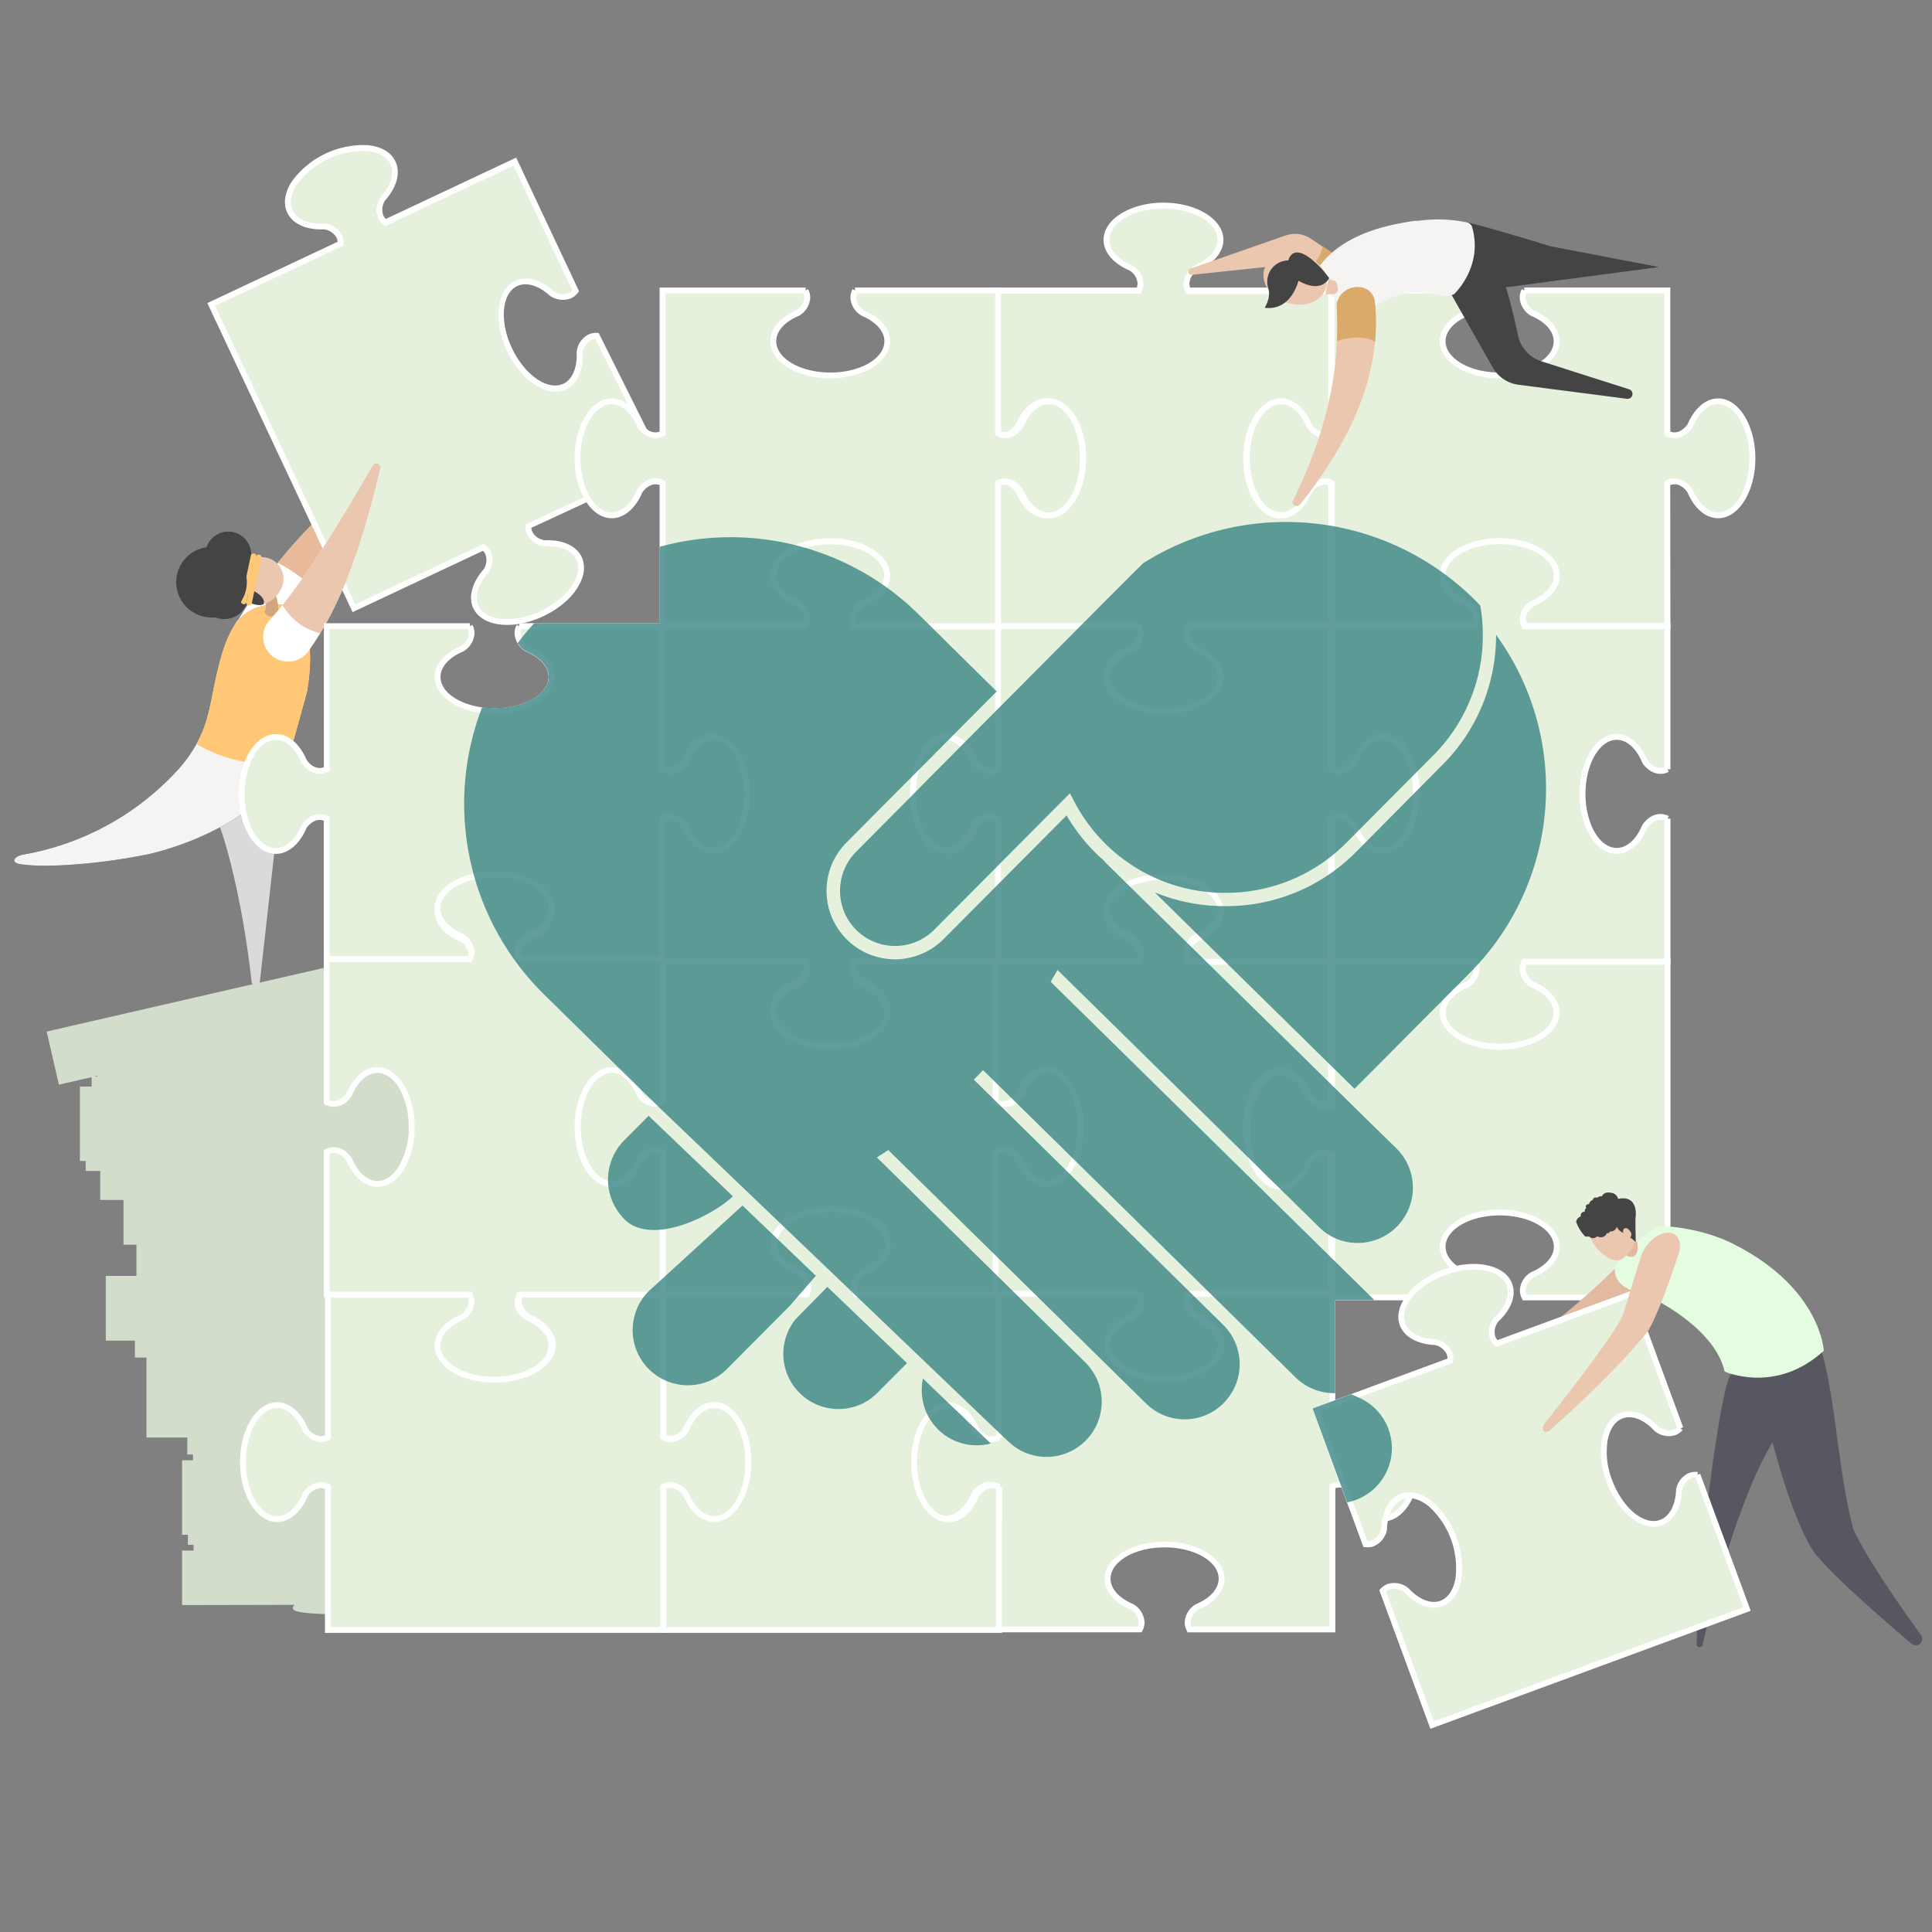 <svg xmlns="http://www.w3.org/2000/svg" xmlns:xlink="http://www.w3.org/1999/xlink" viewBox="0 0 560 560"><rect x="0" y="0" width="560" height="560" fill="#808080" stroke="none"/><defs><style>.cls-1{fill:none;}.cls-2{fill:#f6f4f2;}.cls-3{isolation:isolate;}.cls-4{fill:#d3ddcc;}.cls-5{fill:#fff;}.cls-6{clip-path:url(#clip-path);}.cls-7{fill:#e9ba9a;}.cls-8{fill:#dcdad9;}.cls-9{fill:#333;}.cls-10{clip-path:url(#clip-path-2);}.cls-11{fill:#ffc776;}.cls-12{fill:#d2a57f;}.cls-13{fill:#e5f1dd;}.cls-14{clip-path:url(#clip-path-3);}.cls-15{fill:#ebc7af;}.cls-16{fill:#444445;}.cls-17{fill:#e1baa0;}.cls-18{fill:#575761;}.cls-19{fill:#e4fde1;}.cls-20{clip-path:url(#clip-path-4);}.cls-21{opacity:0.8;mix-blend-mode:multiply;}.cls-22{fill:#3a8585;}.cls-23{clip-path:url(#clip-path-5);}.cls-24{fill:#daaa6a;}.cls-25{clip-path:url(#clip-path-6);}.cls-26{clip-path:url(#clip-path-7);}</style><clipPath id="clip-path"><path id="_Clipping_Path_" data-name="&lt;Clipping Path&gt;" class="cls-1" d="M69.25,179.37c11.93-19.7,25.07-32.1,38.52-42.64a1.26,1.26,0,0,1,1.79,1.76c-11.4,15.11-22.06,30.83-29.29,49.37a7,7,0,0,1-11.12,1.05h0A7,7,0,0,1,69.25,179.37Z"/></clipPath><clipPath id="clip-path-2"><path id="_Clipping_Path_2" data-name="&lt;Clipping Path&gt;" class="cls-2" d="M5.78,250.46c7.92,1.32,25.31-.3,37.83-3A86.67,86.67,0,0,0,67,238a41.11,41.11,0,0,0,18.31-24.19s3.66-13.09,3.74-13.54c4.36-26.95-9.51-25.09-9.51-25.09-10.56.69-14.18,6.92-17.74,25.08-1.28,6.5-2.07,9.68-3.82,13.36a39.71,39.71,0,0,1-6.74,9.87A79.09,79.09,0,0,1,6.85,247.69C4.06,248.16,3,250,5.78,250.46Z"/></clipPath><clipPath id="clip-path-3"><path id="_Clipping_Path_3" data-name="&lt;Clipping Path&gt;" class="cls-1" d="M78.18,179.72c9.54-10.54,19.66-27.19,29.87-44.83a1.19,1.19,0,0,1,2.19.87c-4.66,19.56-10.35,38.27-20.85,53a7.17,7.17,0,0,1-8.2,2.61l-.08,0A7.17,7.17,0,0,1,78.18,179.72Z"/></clipPath><clipPath id="clip-path-4"><path class="cls-1" d="M473.24,374l-39.17,14.44a3.47,3.47,0,0,1-.64-1.08,4.82,4.82,0,0,1,.9-4.32c3.72-3.5,5.21-7.58,4-10.93-2.05-5.57-11-7.41-20-4.1s-14.62,10.54-12.57,16.11c1.23,3.34,5,5.47,10.12,5.74a4.82,4.82,0,0,1,3.49,2.7,3.47,3.47,0,0,1,.21,1.23l-39.17,14.44,14.8,40.16.51.06a5.32,5.32,0,0,0,2.53-.27,6.49,6.49,0,0,0,3.77-4.73l0-.09v-.09c.2-4.45,1.93-7.7,4.63-8.7,2.2-.81,4.84-.11,7.44,2a24.09,24.09,0,0,1,7.78,21.1c-.62,3.27-2.17,5.52-4.37,6.33-2.7,1-6.13-.35-9.17-3.61l-.14-.12a6.49,6.49,0,0,0-5.93-1.15,5.31,5.31,0,0,0-2.1,1.44l-.34.38,14.8,40.16,92.87-34.23-14.64-39.71-.78.29.1-.8a5.42,5.42,0,0,0-2.53.27,6.48,6.48,0,0,0-3.77,4.72l0,.09v.09c-.2,4.45-1.93,7.7-4.63,8.7-4.69,1.73-10.95-3.46-13.94-11.57A22.16,22.16,0,0,1,466,417.43c.62-3.27,2.17-5.52,4.37-6.33,2.7-1,6.13.35,9.17,3.61l.14.12A6.48,6.48,0,0,0,485.6,416a5.31,5.31,0,0,0,2.1-1.44l-.58-.53.76-.3Z"/></clipPath><clipPath id="clip-path-5"><path id="_Clipping_Path_4" data-name="&lt;Clipping Path&gt;" class="cls-1" d="M387,73.86l-7.06-4.68a8.3,8.3,0,0,0-7.31-.92l-27.54,9.59a.93.93,0,0,0,.4,1.81l29.07-3.09,7.29,5a4.62,4.62,0,0,0,6.36-1.13h0A4.62,4.62,0,0,0,387,73.86Z"/></clipPath><clipPath id="clip-path-6"><path id="_Clipping_Path_5" data-name="&lt;Clipping Path&gt;" class="cls-1" d="M394.24,83.22h0a4.72,4.72,0,0,1,4.26,4.09c2.07,19.51-5.84,39.11-21.58,58.8-.92,1.15-2.76.26-2.13-1,8.88-18,13.79-36.55,12.68-56.11C387.29,85.61,390.66,82.75,394.24,83.22Z"/></clipPath><clipPath id="clip-path-7"><path class="cls-1" d="M498,115.48c-3.56,0-6.88,2.8-8.88,7.51-1.42,2-3.27,2.75-5,2.11V83.36H441.86v.83l-.72-.37a5.3,5.3,0,0,0-.62,2.47,6.49,6.49,0,0,0,3.13,5.17l.16.09c4.11,1.72,6.56,4.47,6.56,7.36,0,5-7,9.08-15.67,9.08S419,103.9,419,98.9c0-2.88,2.45-5.63,6.56-7.36l.16-.09a6.49,6.49,0,0,0,3.13-5.17,5.3,5.3,0,0,0-.62-2.47l-.71.37v-.83H345a3.48,3.48,0,0,1-.23-1.23,4.83,4.83,0,0,1,2.34-3.74c4.7-2,7.51-5.31,7.51-8.88,0-5.94-7.79-10.77-17.37-10.77s-17.37,4.83-17.37,10.77c0,3.56,2.8,6.88,7.51,8.88a4.83,4.83,0,0,1,2.34,3.74,3.48,3.48,0,0,1-.23,1.23H247.8v.83l-.72-.37a5.3,5.3,0,0,0-.62,2.47,6.49,6.49,0,0,0,3.13,5.17l.16.09c4.11,1.72,6.56,4.47,6.56,7.36,0,5-7,9.08-15.67,9.08S225,103.9,225,98.9c0-2.88,2.45-5.63,6.56-7.36l.16-.09a6.49,6.49,0,0,0,3.13-5.17,5.3,5.3,0,0,0-.62-2.47l-.71.37v-.83H191.14V125.1c-1.7.64-3.55-.13-5-2.11-2-4.7-5.31-7.51-8.88-7.51-5.94,0-10.77,7.79-10.77,17.37s4.83,17.37,10.77,17.37c3.57,0,6.88-2.8,8.88-7.51,1.42-2,3.27-2.75,5-2.11v40H150.51v.83l-.72-.37a5.3,5.3,0,0,0-.62,2.47,6.49,6.49,0,0,0,3.13,5.17l.16.09c4.11,1.72,6.56,4.47,6.56,7.36,0,5-7,9.08-15.67,9.08s-15.67-4.07-15.67-9.08c0-2.88,2.45-5.63,6.56-7.36l.16-.09a6.48,6.48,0,0,0,3.13-5.17,5.3,5.3,0,0,0-.62-2.47l-.71.37v-.83H93.85v41.74c-1.71.64-3.55-.13-5-2.11-2-4.7-5.32-7.51-8.88-7.51-5.94,0-10.77,7.79-10.77,17.37S74.06,247.5,80,247.5c3.56,0,6.88-2.8,8.88-7.51,1.42-2,3.26-2.75,5-2.11v41.74h0v40.32l.45.24a5.55,5.55,0,0,0,6.83-1.52,8.09,8.09,0,0,0,.81-1l.08-.15c1.72-4.1,4.47-6.55,7.36-6.55,5,0,9.09,7,9.09,15.67a22.19,22.19,0,0,1-2.67,11c-1.71,3-4,4.66-6.42,4.66-2.89,0-5.64-2.45-7.36-6.55l-.09-.16c-2-2.88-5.07-3.84-7.63-2.5l-.45.24v42.8h.35v39.95a3.48,3.48,0,0,1-1.23.23A4.88,4.88,0,0,1,89.24,414c-2-4.7-5.31-7.51-8.88-7.51-5.94,0-10.77,7.79-10.77,17.37s4.83,17.37,10.77,17.37c3.57,0,6.88-2.8,8.88-7.51A4.88,4.88,0,0,1,93,431.34a3.48,3.48,0,0,1,1.23.23V473.3H290.44v-.16h40.43l.24-.45a5.31,5.31,0,0,0,.62-2.47,6.49,6.49,0,0,0-3.13-5.17l-.16-.09c-4.11-1.73-6.56-4.47-6.56-7.36,0-5,7-9.08,15.67-9.08s15.67,4.07,15.67,9.08c0,2.88-2.45,5.63-6.56,7.36l-.16.09a6.49,6.49,0,0,0-3.13,5.17,5.3,5.3,0,0,0,.62,2.47l.24.46h42.8V431.4c1.71-.64,3.55.13,5,2.11,2,4.7,5.31,7.51,8.88,7.51,5.94,0,10.77-7.79,10.77-17.37s-4.83-17.37-10.77-17.37c-3.56,0-6.88,2.8-8.88,7.51-1.42,2-3.26,2.75-5,2.11v-39h41l.24-.45a5.31,5.31,0,0,0,.62-2.47,6.49,6.49,0,0,0-3.13-5.17l-.16-.09c-4.11-1.72-6.56-4.47-6.56-7.36,0-5,7-9.08,15.67-9.08s15.67,4.07,15.67,9.08c0,2.88-2.45,5.63-6.56,7.36l-.16.09a6.49,6.49,0,0,0-3.13,5.17,5.3,5.3,0,0,0,.62,2.47l.24.46h42.8v-99h0V237.28h-.83l.37-.72c-2.59-1.35-5.59-.4-7.64,2.51l-.09.16c-1.72,4.11-4.47,6.56-7.36,6.56-5,0-9.08-7-9.08-15.67s4.07-15.67,9.08-15.67c2.88,0,5.63,2.45,7.36,6.56l.09.16c2,2.91,5,3.85,7.64,2.51l-.37-.71h.83V140.6c1.7-.64,3.54.13,5,2.11,2,4.7,5.32,7.51,8.88,7.51,5.94,0,10.77-7.79,10.77-17.37S504,115.48,498,115.48Z"/></clipPath></defs><title>Benefit Icons_v4</title><g class="cls-3"><g id="Improves_Presentation" data-name="Improves Presentation"><path class="cls-4" d="M167,453.16h0v-6.24h0v-.19h0l0-6.25-8.45,0,0-5.84h-3.35v-.31h0V433h5.08v-1.56h0v-1.56h0v-2.7h0v-1.56h0v-1.56h0v-6.24h0v-.19h0l0-6.25h-1.67v-2.3h0v-.19h0l0-6.25-8.45,0v-4.91H146.7v-5.21h0v-.19h0l0-6.25H143.3v-2.92H141.6v-.73h0V381h0v-1H142v-1.56h0V377h3.39v-1.56h0v-1.56h0v-6.24h0v-.19h0l0-6.25H142v-.31h0v-1.56h0v-2.7h1.7v-1.56h0v-.69l10.15,0v-1.56h0v-1.56h0V345h0v-.19h0l0-6.25h-3.38V335.7l-17.31,0v-.4h0v-.19h0l0-6.25-7.58,0v-1.34h0V326h0v-1l19,0v-1.56h0v-1.56h0v-6.24h0v-.19h0l0-6.25h-6.31v-1.23h0v-.19h0l0-6.25-9.29,0v-5.11L95,296.5l18.52-4.25-.35-1.52h0l-.35-1.52h0l-1.4-6.09h0l0-.18h0l-1.4-6.09-41.22,9.45-14,3.22L13.53,299l.35,1.52h0l.35,1.52h0l2.84,12.36,9.49-2.18v1.38h0v1.34H23.16v1.56h0V318h0v2.7h0v1.56h0v1.56h0l0,12.68h1.68v2.91h4.21l0,8.4h6.74v.28h0l0,12.68h3.76l0,9.06-8.89,0v1.56h0v1.35h0V373h0v1.35h0v1.56h0l0,12.68,8.45,0v4.91h3.35v.31h0v1.35h0v.21h0v1.35h0v1.56h0v2.7h0v1.56h0V404h0l0,12.68,11.83,0v4.92h1.66v.31h0v1.34H52.77v1.56h0v1.56h0v2.7h0v1.56h0v1.56h0l0,12.68h1.68v2.91h1.66v.31h0v1.34H52.77V451h0v1.56h0l0,12.68,32.52-.07.15.08a.77.77,0,0,0-.54.82c0,.66,0,1.88,16.61,1.88h.76c4.43,0,8.6-.14,11.74-.36,5.06-.36,5.62-.78,5.62-1.59a.75.75,0,0,0-.47-.78l.19-.12,32.41-.07v-1.56h0V462.1h3.39v-1.56h0v-1.35h0V459h0v-1.35h0V456.3l11.85,0v-1.56h0ZM28.24,311.81V312h-.93Z"/><path id="_Path_" data-name="&lt;Path&gt;" class="cls-5" d="M69.25,179.37c11.93-19.7,25.07-32.1,38.52-42.64a1.26,1.26,0,0,1,1.79,1.76c-11.4,15.11-22.06,30.83-29.29,49.37a7,7,0,0,1-11.12,1.05h0A7,7,0,0,1,69.25,179.37Z"/><g id="_Clip_Group_" data-name="&lt;Clip Group&gt;"><g class="cls-6"><path id="_Path_2" data-name="&lt;Path&gt;" class="cls-7" d="M97.39,180.32c-4.8-11.58-17.05-19.72-35.33-23.56l39-31.8,26,11.62Z"/></g></g><path id="_Path_3" data-name="&lt;Path&gt;" class="cls-8" d="M82.9,216.83l-7.56,67.57a1.22,1.22,0,1,1-2.44,0c-2.07-19.21-8.56-54.76-19.24-62.36Z"/><path id="_Path_4" data-name="&lt;Path&gt;" class="cls-9" d="M5.78,250.46c7.92,1.32,25.31-.3,37.83-3A86.67,86.67,0,0,0,67,238a41.11,41.11,0,0,0,18.31-24.19s3.66-13.09,3.74-13.54c4.36-26.95-9.51-25.09-9.51-25.09-10.56.69-14.18,6.92-17.74,25.08-1.28,6.5-2.07,9.68-3.82,13.36a39.71,39.71,0,0,1-6.74,9.87A79.09,79.09,0,0,1,6.85,247.69C4.06,248.16,3,250,5.78,250.46Z"/><g id="_Clip_Group_2" data-name="&lt;Clip Group&gt;"><path id="_Clipping_Path_6" data-name="&lt;Clipping Path&gt;" class="cls-2" d="M5.78,250.46c7.92,1.32,25.31-.3,37.83-3A86.67,86.67,0,0,0,67,238a41.11,41.11,0,0,0,18.31-24.19s3.66-13.09,3.74-13.54c4.36-26.95-9.51-25.09-9.51-25.09-10.56.69-14.18,6.92-17.74,25.08-1.28,6.5-2.07,9.68-3.82,13.36a39.71,39.71,0,0,1-6.74,9.87A79.09,79.09,0,0,1,6.85,247.69C4.06,248.16,3,250,5.78,250.46Z"/><g class="cls-10"><path id="_Path_5" data-name="&lt;Path&gt;" class="cls-11" d="M99.15,219.1C73,224.28,64,220.66,49.73,211.25l-6.91-52.69,71-5.12Z"/></g></g><path id="_Path_6" data-name="&lt;Path&gt;" class="cls-12" d="M79.27,178.57l-.21.06a1.94,1.94,0,0,1-2.39-1.33c1.59-2.83-1.56-7.27-3.19-11.19a1.94,1.94,0,0,1,1.33-2.39l.21-.06A1.94,1.94,0,0,1,77.42,165c1.6,4.64,3.48,9.75,3.19,11.19A1.94,1.94,0,0,1,79.27,178.57Z"/><path id="_Path_7" data-name="&lt;Path&gt;" class="cls-13" d="M153.17,152.51a4.53,4.53,0,0,0,.41,2.1,5.62,5.62,0,0,0,4.41,2.88c4.63-.19,8.43,1.3,9.86,4.36,2.33,4.95-2.47,12.12-10.73,16a25.56,25.56,0,0,1-7.47,2.26c-5.45.72-10.09-.76-11.7-4.2-1.43-3.05-.15-6.93,2.94-10.38a5.65,5.65,0,0,0,.6-5.24,4.55,4.55,0,0,0-1.36-1.65l-37.5,17.65-41.42-88,37.5-17.65a4.54,4.54,0,0,0-.41-2.1,5.65,5.65,0,0,0-4.41-2.88c-4.63.21-8.43-1.3-9.86-4.34-2.33-5,2.47-12.14,10.73-16s16.84-3,19.17,1.94c1.43,3.05.15,6.93-2.94,10.38a5.65,5.65,0,0,0-.6,5.24,4.49,4.49,0,0,0,1.36,1.66l37.5-17.65,17.65,37.5a4.49,4.49,0,0,1-1.66,1.36,5.71,5.71,0,0,1-5.24-.6c-3.43-3.11-7.32-4.37-10.38-2.94-4.95,2.33-5.82,10.91-1.94,19.17s11.05,13.06,16,10.73c3.05-1.43,4.55-5.23,4.34-9.86a5.66,5.66,0,0,1,2.88-4.41,4.61,4.61,0,0,1,2.11-.42l18.65,37.32Z"/><path class="cls-5" d="M147,181.13c-4.72,0-8.37-1.76-9.83-4.86s-.38-7.41,3-11.23a4.89,4.89,0,0,0,.53-4.38,3.55,3.55,0,0,0-.73-1l-37.77,17.77L60.1,87.85,97.86,70.08a3.53,3.53,0,0,0-.32-1.21,4.86,4.86,0,0,0-3.7-2.39c-5.05.21-9.05-1.6-10.57-4.83-1.26-2.68-.74-6,1.45-9.25a25.77,25.77,0,0,1,21.92-10.32c3.93.4,6.79,2.09,8,4.77,1.51,3.22.38,7.41-3,11.23a4.88,4.88,0,0,0-.53,4.38,3.56,3.56,0,0,0,.73,1l37.77-17.77,18.23,38.73-.31.41a5.35,5.35,0,0,1-2,1.62,6.53,6.53,0,0,1-6-.63l-.15-.11c-3.29-3-6.82-4-9.45-2.8-4.52,2.13-5.21,10.23-1.54,18s10.36,12.45,14.9,10.32c2.61-1.22,4.05-4.61,3.86-9.06v-.09l0-.09a6.48,6.48,0,0,1,3.35-5,5.39,5.39,0,0,1,2.5-.5h.51l19.26,38.55L154,153a3.48,3.48,0,0,0,.32,1.2,4.77,4.77,0,0,0,3.71,2.4c5.11-.19,9.06,1.62,10.57,4.85a8.06,8.06,0,0,1,.08,6.25C167.18,172,163,176,157.49,178.61a26.24,26.24,0,0,1-7.71,2.33A21,21,0,0,1,147,181.13Zm-6.78-23.47.41.31a5.41,5.41,0,0,1,1.61,2c.83,1.75.61,3.83-.63,6l-.11.15c-3,3.32-4,6.85-2.8,9.45,1.41,3,5.55,4.42,10.83,3.72a24.92,24.92,0,0,0,7.22-2.18c5-2.36,9-6.16,10.34-9.91a6.42,6.42,0,0,0,0-5c-1.22-2.61-4.61-4.05-9.07-3.87h-.09l-.09,0a6.43,6.43,0,0,1-5-3.36,5.34,5.34,0,0,1-.49-2.47V152l38.2-17.68-18-36.06a3.62,3.62,0,0,0-1.24.32,4.82,4.82,0,0,0-2.39,3.7c.2,5.11-1.6,9.06-4.83,10.57-5.38,2.53-13.07-2.47-17.14-11.13s-3-17.77,2.35-20.3c3.24-1.52,7.44-.39,11.23,3a4.87,4.87,0,0,0,4.38.53,3.49,3.49,0,0,0,1-.73L148.85,48l-37.2,17.51-.41-.31a5.33,5.33,0,0,1-1.61-2c-.83-1.75-.61-3.83.63-6l.11-.15c3-3.32,4-6.85,2.8-9.45-1-2.12-3.37-3.47-6.69-3.8a24.1,24.1,0,0,0-20.35,9.58c-1.85,2.77-2.32,5.46-1.33,7.59C86,63.54,89.45,65,93.86,64.79H94l.09,0a6.48,6.48,0,0,1,5,3.35,5.43,5.43,0,0,1,.5,2.48v.52L62.35,88.66,103,175.17Z"/><path id="_Path_8" data-name="&lt;Path&gt;" class="cls-5" d="M78.18,179.72c9.54-10.54,19.66-27.19,29.87-44.83a1.19,1.19,0,0,1,2.19.87c-4.66,19.56-10.35,38.27-20.85,53a7.17,7.17,0,0,1-8.2,2.61l-.08,0A7.17,7.17,0,0,1,78.18,179.72Z"/><g id="_Clip_Group_3" data-name="&lt;Clip Group&gt;"><g class="cls-14"><path id="_Path_9" data-name="&lt;Path&gt;" class="cls-15" d="M79.69,171.69c6.55,12.49,11.16,11.21,28.77,16l28.61-60.45L96.56,107.61Z"/></g></g><path id="_Path_10" data-name="&lt;Path&gt;" class="cls-15" d="M77.05,161.6a6.24,6.24,0,0,1,5,7.4c-.8,3.77-4.74,6.94-7.95,6.26S69,171,69.79,167.19,73.84,160.92,77.05,161.6Z"/><circle id="_Ellipse_" data-name="&lt;Ellipse&gt;" class="cls-16" cx="67.63" cy="163.1" r="5.82" transform="translate(-107.16 138.1) rotate(-59.34)"/><circle id="_Ellipse_2" data-name="&lt;Ellipse&gt;" class="cls-16" cx="65.01" cy="172.47" r="6.97" transform="translate(-116.5 140.45) rotate(-59.34)"/><circle id="_Ellipse_3" data-name="&lt;Ellipse&gt;" class="cls-16" cx="66.19" cy="160.7" r="6.65" transform="matrix(0.51, -0.86, 0.86, 0.51, -105.8, 135.69)"/><path id="_Path_11" data-name="&lt;Path&gt;" class="cls-16" d="M73.05,171s4.22,2,3.33,4.08c0,0-.81.79-3.6-.19S73.05,171,73.05,171Z"/><rect id="_Rectangle_" data-name="&lt;Rectangle&gt;" class="cls-11" x="64.59" y="167" width="14.98" height="1.57" rx="0.67" ry="0.67" transform="translate(-107.02 203.43) rotate(-78.01)"/><rect id="_Rectangle_2" data-name="&lt;Rectangle&gt;" class="cls-11" x="66.12" y="167.32" width="14.98" height="1.57" rx="0.67" ry="0.67" transform="translate(-106.12 205.19) rotate(-78.01)"/><circle id="_Ellipse_4" data-name="&lt;Ellipse&gt;" class="cls-16" cx="61.34" cy="168.72" r="10.24" transform="matrix(0.51, -0.86, 0.86, 0.51, -115.07, 135.45)"/><path id="_Path_12" data-name="&lt;Path&gt;" class="cls-13" d="M150.9,375.17h0a4.46,4.46,0,0,0-.52,2.06,5.66,5.66,0,0,0,2.77,4.48c4.27,1.79,7.08,4.77,7.08,8.14,0,5.48-7.4,9.92-16.52,9.92s-16.52-4.44-16.52-9.92c0-3.37,2.8-6.34,7.08-8.14a5.66,5.66,0,0,0,2.77-4.48,4.46,4.46,0,0,0-.53-2.08H95.05v41.44a4.46,4.46,0,0,1-2.08.53,5.66,5.66,0,0,1-4.48-2.77c-1.79-4.27-4.77-7.08-8.14-7.08-5.48,0-9.92,7.4-9.92,16.52s4.44,16.52,9.92,16.52c3.37,0,6.34-2.8,8.14-7.08A5.67,5.67,0,0,1,93,430.49a4.46,4.46,0,0,1,2.08.53v41.44h97.29V431a4.46,4.46,0,0,1,2.08-.53,5.66,5.66,0,0,1,4.48,2.77c1.79,4.27,4.77,7.08,8.14,7.08,5.48,0,9.92-7.4,9.92-16.52s-4.44-16.52-9.92-16.52c-3.37,0-6.34,2.8-8.14,7.08a5.66,5.66,0,0,1-4.48,2.77,4.46,4.46,0,0,1-2.08-.53V375.17H150.9Z"/><path class="cls-5" d="M193.19,473.3h-99V431.56a3.48,3.48,0,0,0-1.23-.23,4.88,4.88,0,0,0-3.74,2.34c-2,4.7-5.31,7.51-8.88,7.51-5.94,0-10.77-7.79-10.77-17.37s4.83-17.37,10.77-17.37c3.56,0,6.88,2.8,8.88,7.51A4.88,4.88,0,0,0,93,416.29a3.48,3.48,0,0,0,1.23-.23V374.32H137l.24.46a5.32,5.32,0,0,1,.62,2.47,6.49,6.49,0,0,1-3.13,5.17l-.16.09c-4.11,1.72-6.56,4.47-6.56,7.36,0,5,7,9.08,15.67,9.08s15.67-4.07,15.67-9.08c0-2.88-2.45-5.63-6.56-7.36l-.16-.09a6.49,6.49,0,0,1-3.13-5.18,5.28,5.28,0,0,1,.58-2.39l.19-.28.25-.25h42.64v41.74c1.71.64,3.54-.13,5-2.11,2-4.7,5.32-7.51,8.88-7.51,5.94,0,10.77,7.79,10.77,17.37S213,441.18,207,441.18c-3.56,0-6.88-2.8-8.88-7.51-1.42-2-3.26-2.75-5-2.11ZM95.9,471.61h95.6V430.5l.45-.24c2.59-1.35,5.59-.4,7.64,2.5l.09.16c1.72,4.11,4.47,6.56,7.36,6.56,5,0,9.08-7,9.08-15.67S212,408.14,207,408.14c-2.88,0-5.63,2.45-7.36,6.56l-.09.16c-2,2.91-5.05,3.85-7.64,2.5l-.45-.24V376h-40a3.5,3.5,0,0,0-.23,1.23,4.88,4.88,0,0,0,2.34,3.74c4.7,2,7.51,5.31,7.51,8.88,0,5.94-7.79,10.77-17.37,10.77s-17.37-4.83-17.37-10.77c0-3.57,2.8-6.88,7.51-8.88a4.83,4.83,0,0,0,2.34-3.74A3.49,3.49,0,0,0,136,376H95.9v41.11l-.45.24c-2.59,1.35-5.59.4-7.64-2.51l-.09-.16c-1.72-4.11-4.47-6.56-7.36-6.56-5,0-9.08,7-9.08,15.67s4.07,15.67,9.08,15.67c2.88,0,5.63-2.45,7.36-6.56l.09-.16c2-2.91,5-3.85,7.64-2.5l.45.24Z"/><path id="_Path_13" data-name="&lt;Path&gt;" class="cls-13" d="M206.68,213.62c-3.37,0-6.34,2.8-8.14,7.08a5.66,5.66,0,0,1-4.48,2.77,4.46,4.46,0,0,1-2.08-.53V181.49H150.54a4.46,4.46,0,0,0-.53,2.08,5.66,5.66,0,0,0,2.77,4.48c4.27,1.79,7.08,4.77,7.08,8.14,0,5.48-7.4,9.92-16.52,9.92s-16.52-4.44-16.52-9.92c0-3.37,2.8-6.34,7.08-8.14a5.66,5.66,0,0,0,2.77-4.48,4.46,4.46,0,0,0-.53-2.08H94.7v41.44a4.46,4.46,0,0,1-2.08.53,5.66,5.66,0,0,1-4.48-2.77c-1.79-4.27-4.77-7.08-8.14-7.08-5.48,0-9.92,7.4-9.92,16.52s4.44,16.52,9.92,16.52c3.37,0,6.34-2.8,8.14-7.08a5.66,5.66,0,0,1,4.48-2.77,4.46,4.46,0,0,1,2.08.53v41.44h41.44a4.46,4.46,0,0,0,.53-2.08,5.66,5.66,0,0,0-2.77-4.48c-4.27-1.79-7.08-4.77-7.08-8.14,0-5.48,7.4-9.92,16.52-9.92s16.52,4.44,16.52,9.92c0,3.37-2.8,6.34-7.08,8.14A5.66,5.66,0,0,0,150,276.7a4.46,4.46,0,0,0,.53,2.08H192V237.34a4.46,4.46,0,0,1,2.08-.53,5.66,5.66,0,0,1,4.48,2.77c1.79,4.27,4.77,7.08,8.14,7.08,5.48,0,9.92-7.4,9.92-16.52S212.16,213.62,206.68,213.62Z"/><path class="cls-5" d="M192.83,279.63H150l-.24-.46a5.32,5.32,0,0,1-.62-2.47,6.49,6.49,0,0,1,3.13-5.17l.16-.09c4.11-1.72,6.56-4.47,6.56-7.36,0-5-7-9.08-15.67-9.08s-15.67,4.07-15.67,9.08c0,2.88,2.45,5.63,6.56,7.36l.16.09a6.49,6.49,0,0,1,3.13,5.17,5.31,5.31,0,0,1-.62,2.47l-.24.45H93.85V237.88c-1.7-.64-3.54.13-5,2.11-2,4.7-5.32,7.51-8.88,7.51-5.94,0-10.77-7.79-10.77-17.37S74.06,212.77,80,212.77c3.56,0,6.88,2.8,8.88,7.51,1.42,2,3.27,2.75,5,2.11V180.65h42.33v.83l.71-.37a5.3,5.3,0,0,1,.62,2.47,6.49,6.49,0,0,1-3.13,5.17l-.16.09c-4.11,1.72-6.56,4.47-6.56,7.36,0,5,7,9.08,15.67,9.08S159,201.19,159,196.19c0-2.88-2.45-5.63-6.56-7.36l-.16-.09a6.49,6.49,0,0,1-3.13-5.17,5.31,5.31,0,0,1,.62-2.47l.72.37v-.83h42.32v41.74a3.5,3.5,0,0,0,1.23.23,4.88,4.88,0,0,0,3.74-2.34c2-4.7,5.31-7.51,8.88-7.51,5.94,0,10.77,7.79,10.77,17.37s-4.83,17.37-10.77,17.37c-3.57,0-6.88-2.8-8.88-7.51a4.88,4.88,0,0,0-3.74-2.34,3.5,3.5,0,0,0-1.23.23Zm-41.74-1.69h40.05V236.83l.45-.24c2.59-1.35,5.59-.4,7.64,2.5l.09.16c1.72,4.11,4.47,6.56,7.36,6.56,5,0,9.08-7,9.08-15.67s-4.07-15.67-9.08-15.67c-2.88,0-5.63,2.45-7.36,6.56l-.09.16c-2,2.91-5,3.85-7.64,2.5l-.45-.24V182.34H151.09a3.49,3.49,0,0,0-.23,1.23,4.83,4.83,0,0,0,2.34,3.74c4.7,2,7.51,5.31,7.51,8.88,0,5.94-7.79,10.77-17.37,10.77S126,202.13,126,196.19c0-3.57,2.8-6.88,7.51-8.88a4.83,4.83,0,0,0,2.34-3.74,3.48,3.48,0,0,0-.23-1.23H95.54v41.11l-.45.24c-2.58,1.35-5.59.4-7.64-2.5l-.09-.16c-1.72-4.11-4.47-6.56-7.36-6.56-5,0-9.08,7-9.08,15.67S75,245.81,80,245.81c2.88,0,5.63-2.45,7.36-6.56l.09-.16c2.05-2.91,5.06-3.85,7.64-2.5l.45.24v41.11h40.05a3.49,3.49,0,0,0,.23-1.23,4.83,4.83,0,0,0-2.34-3.74c-4.7-2-7.51-5.32-7.51-8.88,0-5.94,7.79-10.77,17.37-10.77s17.37,4.83,17.37,10.77c0,3.56-2.8,6.88-7.51,8.88a4.83,4.83,0,0,0-2.34,3.74A3.5,3.5,0,0,0,151.09,277.94Z"/><path id="_Path_14" data-name="&lt;Path&gt;" class="cls-13" d="M304,310.11c-3.37,0-6.34,2.8-8.14,7.08a5.66,5.66,0,0,1-4.48,2.77,4.46,4.46,0,0,1-2.08-.53V278H247.83a4.46,4.46,0,0,0-.53,2.08,5.66,5.66,0,0,0,2.77,4.48c4.27,1.79,7.08,4.77,7.08,8.14,0,5.48-7.4,9.92-16.52,9.92s-16.52-4.44-16.52-9.92c0-3.37,2.8-6.34,7.08-8.14a5.66,5.66,0,0,0,2.77-4.48,4.46,4.46,0,0,0-.53-2.08H192v41.44a4.46,4.46,0,0,1-2.08.53,5.66,5.66,0,0,1-4.48-2.77c-1.79-4.27-4.77-7.08-8.14-7.08-5.48,0-9.92,7.4-9.92,16.52s4.44,16.52,9.92,16.52c3.37,0,6.34-2.8,8.14-7.08a5.66,5.66,0,0,1,4.48-2.77,4.46,4.46,0,0,1,2.08.53v41.44h41.44a4.46,4.46,0,0,0,.53-2.08,5.66,5.66,0,0,0-2.77-4.48c-4.27-1.79-7.08-4.77-7.08-8.14,0-5.48,7.4-9.92,16.52-9.92s16.52,4.44,16.52,9.92c0,3.37-2.8,6.34-7.08,8.14a5.66,5.66,0,0,0-2.77,4.48,4.46,4.46,0,0,0,.53,2.08h41.44V333.83a4.46,4.46,0,0,1,2.08-.53,5.66,5.66,0,0,1,4.48,2.77c1.79,4.27,4.77,7.08,8.14,7.08,5.48,0,9.92-7.4,9.92-16.52S309.45,310.11,304,310.11Z"/><path class="cls-5" d="M290.12,376.12h-42.8l-.24-.45a5.3,5.3,0,0,1-.62-2.47,6.49,6.49,0,0,1,3.13-5.17l.16-.09c4.11-1.72,6.56-4.47,6.56-7.36,0-5-7-9.08-15.67-9.08S225,355.57,225,360.58c0,2.88,2.45,5.63,6.56,7.36l.16.09a6.49,6.49,0,0,1,3.13,5.17,5.3,5.3,0,0,1-.62,2.47l-.24.45h-42.8V334.38c-1.7-.64-3.54.13-5,2.11-2,4.7-5.31,7.51-8.88,7.51-5.94,0-10.77-7.79-10.77-17.37s4.83-17.37,10.77-17.37c3.57,0,6.88,2.8,8.88,7.51,1.42,2,3.27,2.75,5,2.11V277.14h42.33V278l.71-.37a5.3,5.3,0,0,1,.62,2.47,6.49,6.49,0,0,1-3.13,5.17l-.16.09c-4.11,1.72-6.56,4.47-6.56,7.36,0,5,7,9.08,15.68,9.08s15.67-4.07,15.67-9.08c0-2.88-2.45-5.63-6.56-7.36l-.16-.09a6.49,6.49,0,0,1-3.13-5.17,5.3,5.3,0,0,1,.62-2.47l.72.37v-.83h42.32v41.74c1.71.64,3.55-.13,5-2.11,2-4.7,5.31-7.51,8.88-7.51,5.94,0,10.77,7.79,10.77,17.37S309.91,344,304,344c-3.57,0-6.88-2.8-8.88-7.51-1.42-2-3.26-2.75-5-2.11Zm-41.74-1.69h40V333.32l.45-.24c2.59-1.35,5.59-.4,7.64,2.5l.09.16c1.72,4.11,4.47,6.56,7.36,6.56,5,0,9.08-7,9.08-15.67S309,311,304,311c-2.88,0-5.63,2.45-7.36,6.56l-.09.16c-2,2.91-5.05,3.85-7.64,2.5l-.45-.24V278.83h-40a3.48,3.48,0,0,0-.23,1.23,4.88,4.88,0,0,0,2.34,3.74c4.7,2,7.51,5.31,7.51,8.88,0,5.94-7.79,10.77-17.37,10.77s-17.37-4.83-17.37-10.77c0-3.57,2.8-6.88,7.51-8.88a4.88,4.88,0,0,0,2.34-3.74,3.48,3.48,0,0,0-.23-1.23h-40v41.11l-.45.24c-2.59,1.35-5.59.4-7.64-2.5l-.09-.16c-1.72-4.11-4.47-6.56-7.36-6.56-5,0-9.08,7-9.08,15.67s4.07,15.67,9.08,15.67c2.89,0,5.63-2.45,7.36-6.56l.09-.16c2-2.91,5-3.85,7.64-2.5l.45.24v41.11h40a3.48,3.48,0,0,0,.23-1.23,4.88,4.88,0,0,0-2.34-3.74c-4.7-2-7.51-5.31-7.51-8.88,0-5.94,7.79-10.77,17.37-10.77S258,354.64,258,360.58c0,3.57-2.8,6.88-7.51,8.88a4.88,4.88,0,0,0-2.34,3.74A3.48,3.48,0,0,0,248.38,374.43Z"/><path id="_Path_15" data-name="&lt;Path&gt;" class="cls-13" d="M353.76,390c0-3.37-2.8-6.34-7.08-8.14a5.66,5.66,0,0,1-2.77-4.48,4.46,4.46,0,0,1,.53-2.08h41.44V333.8h0v0a4.46,4.46,0,0,0-2.08-.53,5.66,5.66,0,0,0-4.48,2.77c-1.79,4.27-4.77,7.08-8.14,7.08-5.48,0-9.92-7.4-9.92-16.52s4.44-16.52,9.92-16.52c3.37,0,6.34,2.8,8.14,7.08a5.66,5.66,0,0,0,4.48,2.77,4.46,4.46,0,0,0,2.08-.53v0h0V278H344.45a4.46,4.46,0,0,1-.53-2.08,5.66,5.66,0,0,1,2.77-4.48c4.27-1.79,7.08-4.77,7.08-8.14,0-5.48-7.4-9.92-16.52-9.92s-16.52,4.44-16.52,9.92c0,3.37,2.8,6.34,7.08,8.14a5.66,5.66,0,0,1,2.77,4.48A4.46,4.46,0,0,1,330,278H288.6v41.44a4.46,4.46,0,0,0,2.08.53,5.66,5.66,0,0,0,4.48-2.77c1.79-4.27,4.77-7.08,8.14-7.08,5.48,0,9.92,7.4,9.92,16.52s-4.44,16.52-9.92,16.52c-3.37,0-6.34-2.8-8.14-7.08a5.66,5.66,0,0,0-4.48-2.77,4.46,4.46,0,0,0-2.08.53v41.44H330a4.46,4.46,0,0,1,.53,2.08,5.66,5.66,0,0,1-2.77,4.48c-4.27,1.79-7.08,4.77-7.08,8.14,0,5.48,7.4,9.92,16.52,9.92S353.76,395.45,353.76,390Z"/><path class="cls-5" d="M337.24,400.74c-9.58,0-17.37-4.83-17.37-10.77,0-3.57,2.8-6.88,7.51-8.88a4.83,4.83,0,0,0,2.34-3.74,3.49,3.49,0,0,0-.23-1.23H287.75v-42.8l.45-.24c2.58-1.35,5.59-.4,7.64,2.5l.09.16c1.72,4.11,4.47,6.56,7.36,6.56,5,0,9.08-7,9.08-15.67S308.3,311,303.29,311c-2.88,0-5.63,2.45-7.36,6.56l-.09.16c-2,2.91-5.06,3.85-7.64,2.5l-.45-.24v-42.8h41.74a3.49,3.49,0,0,0,.23-1.23,4.83,4.83,0,0,0-2.34-3.74c-4.7-2-7.51-5.32-7.51-8.88,0-5.94,7.79-10.77,17.37-10.77s17.37,4.83,17.37,10.77c0,3.56-2.8,6.88-7.51,8.88a4.83,4.83,0,0,0-2.34,3.74,3.5,3.5,0,0,0,.23,1.23h41.74v42.33h-.83l.37.71c-2.59,1.35-5.59.4-7.64-2.5l-.09-.16c-1.72-4.11-4.47-6.56-7.36-6.56-5,0-9.08,7-9.08,15.67s4.07,15.67,9.08,15.67c2.88,0,5.63-2.45,7.36-6.56l.09-.16c2-2.91,5.05-3.85,7.64-2.5l-.37.72h.83v42.32H345a3.5,3.5,0,0,0-.23,1.23,4.83,4.83,0,0,0,2.34,3.74c4.7,2,7.51,5.31,7.51,8.88C354.61,395.9,346.82,400.74,337.24,400.74Zm-47.8-26.31h41.11l.24.45a5.31,5.31,0,0,1,.62,2.47,6.49,6.49,0,0,1-3.13,5.17l-.16.09c-4.11,1.72-6.56,4.47-6.56,7.36,0,5,7,9.08,15.67,9.08S352.92,395,352.92,390c0-2.88-2.45-5.63-6.56-7.36l-.16-.09a6.49,6.49,0,0,1-3.13-5.17,5.32,5.32,0,0,1,.62-2.47l.24-.46H385v-40c-1.71-.64-3.55.13-5,2.11-2,4.7-5.32,7.51-8.88,7.51-5.94,0-10.77-7.79-10.77-17.37s4.83-17.37,10.77-17.37c3.56,0,6.88,2.8,8.88,7.51,1.42,2,3.26,2.75,5,2.11v-40H343.93l-.24-.46a5.32,5.32,0,0,1-.62-2.47,6.49,6.49,0,0,1,3.13-5.17l.16-.09c4.11-1.73,6.56-4.47,6.56-7.36,0-5-7-9.08-15.67-9.08s-15.67,4.07-15.67,9.08c0,2.88,2.45,5.63,6.56,7.36l.16.09a6.49,6.49,0,0,1,3.13,5.17,5.31,5.31,0,0,1-.62,2.47l-.24.45H289.45v40c1.7.64,3.54-.13,5-2.11,2-4.7,5.32-7.51,8.88-7.51,5.94,0,10.77,7.79,10.77,17.37S309.23,344,303.29,344c-3.56,0-6.88-2.8-8.88-7.51-1.42-2-3.27-2.75-5-2.11Z"/><path id="_Path_16" data-name="&lt;Path&gt;" class="cls-13" d="M353.76,196.19c0-3.37-2.8-6.34-7.08-8.14a5.66,5.66,0,0,1-2.77-4.48,4.46,4.46,0,0,1,.53-2.08h41.44V140h0v0a4.46,4.46,0,0,0-2.08-.53,5.66,5.66,0,0,0-4.48,2.77c-1.79,4.27-4.77,7.08-8.14,7.08-5.48,0-9.92-7.4-9.92-16.52s4.44-16.52,9.92-16.52c3.37,0,6.34,2.8,8.14,7.08a5.66,5.66,0,0,0,4.48,2.77,4.46,4.46,0,0,0,2.08-.53v0h0V84.2H344.45a4.46,4.46,0,0,1-.53-2.08,5.66,5.66,0,0,1,2.77-4.48c4.27-1.79,7.08-4.77,7.08-8.14,0-5.48-7.4-9.92-16.52-9.92S320.72,64,320.72,69.51c0,3.37,2.8,6.34,7.08,8.14a5.66,5.66,0,0,1,2.77,4.48A4.46,4.46,0,0,1,330,84.2H288.6v41.44a4.46,4.46,0,0,0,2.08.53,5.66,5.66,0,0,0,4.48-2.77c1.79-4.27,4.77-7.08,8.14-7.08,5.48,0,9.92,7.4,9.92,16.52s-4.44,16.52-9.92,16.52c-3.37,0-6.34-2.8-8.14-7.08a5.66,5.66,0,0,0-4.48-2.77,4.46,4.46,0,0,0-2.08.53v41.44H330a4.46,4.46,0,0,1,.53,2.08,5.66,5.66,0,0,1-2.77,4.48c-4.27,1.79-7.08,4.77-7.08,8.14,0,5.48,7.4,9.92,16.52,9.92S353.76,201.67,353.76,196.19Z"/><path class="cls-5" d="M337.24,207c-9.58,0-17.37-4.83-17.37-10.77,0-3.57,2.8-6.88,7.51-8.88a4.83,4.83,0,0,0,2.34-3.74,3.48,3.48,0,0,0-.23-1.23H287.75v-42.8l.45-.24c2.58-1.35,5.59-.4,7.64,2.5l.09.16c1.72,4.11,4.47,6.56,7.36,6.56,5,0,9.08-7,9.08-15.67s-4.07-15.67-9.08-15.67c-2.88,0-5.63,2.45-7.36,6.56l-.09.16c-2,2.91-5.06,3.86-7.64,2.5l-.45-.24V83.36h41.74a3.48,3.48,0,0,0,.23-1.23,4.83,4.83,0,0,0-2.34-3.74c-4.7-2-7.51-5.31-7.51-8.88,0-5.94,7.79-10.77,17.37-10.77s17.37,4.83,17.37,10.77c0,3.56-2.8,6.88-7.51,8.88a4.83,4.83,0,0,0-2.34,3.74,3.5,3.5,0,0,0,.23,1.23h41.74v42.33h-.83l.37.71c-2.59,1.35-5.59.4-7.64-2.5l-.09-.16c-1.72-4.11-4.47-6.56-7.36-6.56-5,0-9.08,7-9.08,15.67s4.07,15.67,9.08,15.67c2.88,0,5.63-2.45,7.36-6.56l.09-.16c2-2.91,5-3.85,7.64-2.5l-.37.72h.83v42.32H345a3.49,3.49,0,0,0-.23,1.23,4.83,4.83,0,0,0,2.34,3.74c4.7,2,7.51,5.31,7.51,8.88C354.61,202.13,346.82,207,337.24,207Zm-47.8-26.31h41.11l.24.45a5.3,5.3,0,0,1,.62,2.47,6.49,6.49,0,0,1-3.13,5.17l-.16.09c-4.11,1.72-6.56,4.47-6.56,7.36,0,5,7,9.08,15.67,9.08s15.67-4.07,15.67-9.08c0-2.88-2.45-5.63-6.56-7.36l-.16-.09a6.49,6.49,0,0,1-3.13-5.17,5.31,5.31,0,0,1,.62-2.47l.24-.46H385v-40c-1.71-.64-3.55.13-5,2.11-2,4.7-5.32,7.51-8.88,7.51-5.94,0-10.77-7.79-10.77-17.37s4.83-17.37,10.77-17.37c3.56,0,6.88,2.8,8.88,7.51,1.42,2,3.26,2.75,5,2.11v-40H343.93l-.24-.46a5.32,5.32,0,0,1-.62-2.47A6.49,6.49,0,0,1,346.2,77l.16-.09c4.11-1.72,6.56-4.47,6.56-7.36,0-5-7-9.08-15.67-9.08s-15.67,4.07-15.67,9.08c0,2.88,2.45,5.63,6.56,7.36l.16.09a6.49,6.49,0,0,1,3.13,5.17,5.3,5.3,0,0,1-.62,2.47l-.24.46H289.45V125.1c1.7.64,3.54-.13,5-2.11,2-4.7,5.32-7.51,8.88-7.51,5.94,0,10.77,7.79,10.77,17.37s-4.83,17.37-10.77,17.37c-3.56,0-6.88-2.8-8.88-7.51-1.42-2-3.27-2.75-5-2.11Z"/><path id="_Path_17" data-name="&lt;Path&gt;" class="cls-13" d="M400.58,213.62c-3.37,0-6.34,2.8-8.14,7.08a5.66,5.66,0,0,1-4.48,2.77,4.46,4.46,0,0,1-2.08-.53V181.49H344.45a4.46,4.46,0,0,0-.53,2.08,5.66,5.66,0,0,0,2.77,4.48c4.27,1.79,7.08,4.77,7.08,8.14,0,5.48-7.4,9.92-16.52,9.92s-16.52-4.44-16.52-9.92c0-3.37,2.8-6.34,7.08-8.14a5.66,5.66,0,0,0,2.77-4.48,4.46,4.46,0,0,0-.53-2.08H288.6v41.44a4.46,4.46,0,0,1-2.08.53,5.66,5.66,0,0,1-4.48-2.77c-1.79-4.27-4.77-7.08-8.14-7.08-5.48,0-9.92,7.4-9.92,16.52s4.44,16.52,9.92,16.52c3.37,0,6.34-2.8,8.14-7.08a5.66,5.66,0,0,1,4.48-2.77,4.46,4.46,0,0,1,2.08.53v41.44H330a4.46,4.46,0,0,0,.53-2.08,5.66,5.66,0,0,0-2.77-4.48c-4.27-1.79-7.08-4.77-7.08-8.14,0-5.48,7.4-9.92,16.52-9.92s16.52,4.44,16.52,9.92c0,3.37-2.8,6.34-7.08,8.14a5.66,5.66,0,0,0-2.77,4.48,4.46,4.46,0,0,0,.53,2.08h41.44V237.34a4.46,4.46,0,0,1,2.08-.53,5.66,5.66,0,0,1,4.48,2.77c1.79,4.27,4.77,7.08,8.14,7.08,5.48,0,9.92-7.4,9.92-16.52S406.06,213.62,400.58,213.62Z"/><path class="cls-5" d="M386.73,279.63h-42.8l-.24-.46a5.32,5.32,0,0,1-.62-2.47,6.49,6.49,0,0,1,3.13-5.17l.16-.09c4.11-1.72,6.56-4.47,6.56-7.36,0-5-7-9.08-15.67-9.08s-15.67,4.07-15.67,9.08c0,2.88,2.45,5.63,6.56,7.36l.16.09a6.49,6.49,0,0,1,3.13,5.17,5.31,5.31,0,0,1-.62,2.47l-.24.45h-42.8V237.89c-1.7-.63-3.54.13-5,2.11-2,4.7-5.32,7.51-8.88,7.51-5.94,0-10.77-7.79-10.77-17.37s4.83-17.37,10.77-17.37c3.56,0,6.88,2.8,8.88,7.51,1.42,2,3.27,2.74,5,2.11V180.65h42.33v.83l.71-.37a5.3,5.3,0,0,1,.62,2.47,6.49,6.49,0,0,1-3.13,5.17l-.16.09c-4.11,1.72-6.56,4.47-6.56,7.36,0,5,7,9.08,15.67,9.08s15.67-4.07,15.67-9.08c0-2.88-2.45-5.63-6.56-7.36l-.16-.09a6.49,6.49,0,0,1-3.13-5.17,5.31,5.31,0,0,1,.62-2.47l.72.37v-.83h42.32v41.74a3.5,3.5,0,0,0,1.23.23,4.88,4.88,0,0,0,3.74-2.34c2-4.7,5.31-7.51,8.88-7.51,5.94,0,10.77,7.79,10.77,17.37s-4.83,17.37-10.77,17.37c-3.57,0-6.88-2.8-8.88-7.51a4.88,4.88,0,0,0-3.74-2.34,3.5,3.5,0,0,0-1.23.23ZM345,277.94H385V236.83l.45-.24c2.59-1.35,5.59-.4,7.64,2.5l.09.16c1.72,4.11,4.47,6.56,7.36,6.56,5,0,9.08-7,9.08-15.67s-4.07-15.67-9.08-15.67c-2.88,0-5.63,2.45-7.36,6.56l-.09.16c-2,2.91-5,3.85-7.64,2.5l-.45-.24V182.34H345a3.49,3.49,0,0,0-.23,1.23,4.83,4.83,0,0,0,2.34,3.74c4.7,2,7.51,5.31,7.51,8.88,0,5.94-7.79,10.77-17.37,10.77s-17.37-4.83-17.37-10.77c0-3.57,2.8-6.88,7.51-8.88a4.83,4.83,0,0,0,2.34-3.74,3.48,3.48,0,0,0-.23-1.23h-40v41.11l-.45.24c-2.59,1.35-5.59.4-7.64-2.5l-.09-.16c-1.72-4.11-4.47-6.56-7.36-6.56-5,0-9.08,7-9.08,15.67s4.07,15.67,9.08,15.67c2.88,0,5.63-2.45,7.36-6.56l.09-.16c2-2.91,5-3.85,7.64-2.5l.45.24v41.11h40a3.49,3.49,0,0,0,.23-1.23,4.83,4.83,0,0,0-2.34-3.74c-4.7-2-7.51-5.32-7.51-8.88,0-5.94,7.79-10.77,17.37-10.77s17.37,4.83,17.37,10.77c0,3.56-2.8,6.88-7.51,8.88a4.83,4.83,0,0,0-2.34,3.74A3.5,3.5,0,0,0,345,277.94Z"/><path id="_Path_18" data-name="&lt;Path&gt;" class="cls-13" d="M498,116.33c-3.37,0-6.34,2.8-8.14,7.08a5.66,5.66,0,0,1-4.48,2.77,4.46,4.46,0,0,1-2.08-.53V84.2H441.89a4.46,4.46,0,0,0-.53,2.08,5.66,5.66,0,0,0,2.77,4.48c4.27,1.79,7.08,4.77,7.08,8.14,0,5.48-7.4,9.92-16.52,9.92s-16.52-4.44-16.52-9.92c0-3.37,2.8-6.34,7.08-8.14A5.66,5.66,0,0,0,428,86.28a4.46,4.46,0,0,0-.53-2.08H386v41.44a4.46,4.46,0,0,1-2.08.53,5.66,5.66,0,0,1-4.48-2.77c-1.79-4.27-4.77-7.08-8.14-7.08-5.48,0-9.92,7.4-9.92,16.52s4.44,16.52,9.92,16.52c3.37,0,6.34-2.8,8.14-7.08a5.66,5.66,0,0,1,4.48-2.77A4.46,4.46,0,0,1,386,140v41.44h41.44a4.46,4.46,0,0,0,.53-2.08,5.66,5.66,0,0,0-2.77-4.48c-4.27-1.79-7.08-4.77-7.08-8.14,0-5.48,7.4-9.92,16.52-9.92s16.52,4.44,16.52,9.92c0,3.37-2.8,6.34-7.08,8.14a5.66,5.66,0,0,0-2.77,4.48,4.46,4.46,0,0,0,.53,2.08h41.44V140a4.46,4.46,0,0,1,2.08-.53,5.66,5.66,0,0,1,4.48,2.77c1.79,4.27,4.77,7.08,8.14,7.08,5.48,0,9.92-7.4,9.92-16.52S503.51,116.33,498,116.33Z"/><path class="cls-5" d="M484.18,182.34h-42.8l-.24-.46a5.3,5.3,0,0,1-.62-2.47,6.49,6.49,0,0,1,3.13-5.17l.16-.09c4.11-1.72,6.56-4.47,6.56-7.36,0-5-7-9.08-15.67-9.08S419,161.79,419,166.8c0,2.88,2.45,5.63,6.56,7.36l.16.09a6.49,6.49,0,0,1,3.13,5.17,5.32,5.32,0,0,1-.62,2.47l-.24.46H385.2V140.6a3.5,3.5,0,0,0-1.23-.23,4.88,4.88,0,0,0-3.74,2.34c-2,4.7-5.31,7.51-8.88,7.51-5.94,0-10.77-7.79-10.77-17.37s4.83-17.37,10.77-17.37c3.57,0,6.88,2.8,8.88,7.51a4.88,4.88,0,0,0,3.74,2.34,3.5,3.5,0,0,0,1.23-.23V83.36h42.33v.83l.71-.37a5.32,5.32,0,0,1,.62,2.47,6.49,6.49,0,0,1-3.13,5.17l-.16.09C421.47,93.27,419,96,419,98.9c0,5,7,9.08,15.67,9.08s15.67-4.07,15.67-9.08c0-2.88-2.45-5.63-6.56-7.36l-.16-.09a6.49,6.49,0,0,1-3.13-5.17,5.3,5.3,0,0,1,.62-2.47l.72.37v-.83h42.32V125.1c1.72.64,3.55-.13,5-2.11,2-4.7,5.32-7.51,8.88-7.51,5.94,0,10.77,7.79,10.77,17.37S504,150.21,498,150.21c-3.56,0-6.88-2.8-8.88-7.51-1.42-2-3.26-2.74-5-2.11Zm-41.74-1.69h40V139.54l.46-.24c2.59-1.35,5.59-.4,7.64,2.5l.09.16c1.72,4.11,4.47,6.56,7.36,6.56,5,0,9.08-7,9.08-15.67S503,117.17,498,117.17c-2.88,0-5.63,2.45-7.36,6.56l-.09.16c-2,2.91-5,3.86-7.64,2.5l-.46-.24V85.05h-40a3.48,3.48,0,0,0-.23,1.23A4.83,4.83,0,0,0,444.55,90c4.7,2,7.51,5.31,7.51,8.88,0,5.94-7.79,10.77-17.37,10.77s-17.37-4.83-17.37-10.77c0-3.57,2.8-6.88,7.51-8.88a4.83,4.83,0,0,0,2.34-3.74,3.5,3.5,0,0,0-.23-1.23H386.89v41.11l-.46.24c-2.59,1.35-5.59.4-7.64-2.5l-.09-.16c-1.72-4.11-4.47-6.56-7.36-6.56-5,0-9.08,7-9.08,15.67s4.07,15.67,9.08,15.67c2.88,0,5.63-2.45,7.36-6.56l.09-.16c2-2.9,5-3.85,7.64-2.5l.46.24v41.11h40.05a3.5,3.5,0,0,0,.23-1.23,4.83,4.83,0,0,0-2.34-3.74c-4.7-2-7.51-5.31-7.51-8.88,0-5.94,7.79-10.77,17.37-10.77s17.37,4.83,17.37,10.77c0,3.56-2.8,6.88-7.51,8.88a4.83,4.83,0,0,0-2.34,3.74A3.49,3.49,0,0,0,442.44,180.65Z"/><path id="_Path_19" data-name="&lt;Path&gt;" class="cls-13" d="M451.21,293.46c0-3.37-2.8-6.34-7.08-8.14a5.66,5.66,0,0,1-2.77-4.48,4.46,4.46,0,0,1,.53-2.08h41.44V237.28h0v0a4.46,4.46,0,0,0-2.08-.53,5.66,5.66,0,0,0-4.48,2.77c-1.79,4.27-4.77,7.08-8.14,7.08-5.48,0-9.92-7.4-9.92-16.52s4.44-16.52,9.92-16.52c3.37,0,6.34,2.8,8.14,7.08a5.66,5.66,0,0,0,4.48,2.77,4.46,4.46,0,0,0,2.08-.53v0h0V181.47H441.89a4.46,4.46,0,0,1-.53-2.08,5.66,5.66,0,0,1,2.77-4.48c4.27-1.79,7.08-4.77,7.08-8.14,0-5.48-7.4-9.92-16.52-9.92s-16.52,4.44-16.52,9.92c0,3.37,2.8,6.34,7.08,8.14A5.66,5.66,0,0,1,428,179.4a4.46,4.46,0,0,1-.53,2.08H386v41.44a4.46,4.46,0,0,0,2.08.53,5.66,5.66,0,0,0,4.48-2.77c1.79-4.27,4.77-7.08,8.14-7.08,5.48,0,9.92,7.4,9.92,16.52s-4.44,16.52-9.92,16.52c-3.37,0-6.34-2.8-8.14-7.08a5.66,5.66,0,0,0-4.48-2.77,4.46,4.46,0,0,0-2.08.53v41.44h41.44a4.46,4.46,0,0,1,.53,2.08,5.66,5.66,0,0,1-2.77,4.48c-4.27,1.79-7.08,4.77-7.08,8.14,0,5.48,7.4,9.92,16.52,9.92S451.21,298.94,451.21,293.46Z"/><path class="cls-5" d="M434.69,304.23c-9.58,0-17.37-4.83-17.37-10.77,0-3.56,2.8-6.88,7.51-8.88a4.83,4.83,0,0,0,2.34-3.74,3.49,3.49,0,0,0-.23-1.23H385.2V236.8l.46-.24c2.59-1.35,5.59-.4,7.64,2.51l.09.16c1.72,4.11,4.47,6.56,7.36,6.56,5,0,9.08-7,9.08-15.67s-4.07-15.67-9.08-15.67c-2.88,0-5.63,2.45-7.36,6.56l-.09.16c-2,2.91-5,3.86-7.64,2.51l-.46-.24v-42.8h41.74a3.5,3.5,0,0,0,.23-1.23,4.83,4.83,0,0,0-2.34-3.74c-4.7-2-7.51-5.31-7.51-8.88,0-5.94,7.79-10.77,17.37-10.77s17.37,4.83,17.37,10.77c0,3.57-2.8,6.88-7.51,8.88a4.83,4.83,0,0,0-2.34,3.74,3.49,3.49,0,0,0,.23,1.23h41.74V223h-.83l.37.71c-2.59,1.35-5.59.4-7.64-2.51L476,221c-1.72-4.11-4.47-6.56-7.36-6.56-5,0-9.08,7-9.08,15.67s4.07,15.67,9.08,15.67c2.88,0,5.63-2.45,7.36-6.56l.09-.16c2-2.91,5-3.86,7.64-2.51l-.37.72h.83v42.32H442.44a3.47,3.47,0,0,0-.23,1.23,4.83,4.83,0,0,0,2.34,3.74c4.7,2,7.51,5.32,7.51,8.88C452.06,299.39,444.27,304.23,434.69,304.23Zm-47.8-26.31H428l.24.46a5.3,5.3,0,0,1,.62,2.47,6.49,6.49,0,0,1-3.13,5.17l-.16.09c-4.11,1.73-6.56,4.47-6.56,7.36,0,5,7,9.08,15.67,9.08s15.67-4.07,15.67-9.08c0-2.88-2.45-5.63-6.56-7.36l-.16-.09a6.49,6.49,0,0,1-3.13-5.17,5.29,5.29,0,0,1,.62-2.47l.24-.45h41.11V237.87c-1.7-.63-3.54.13-5,2.11-2,4.7-5.32,7.51-8.88,7.51-5.94,0-10.77-7.79-10.77-17.37s4.83-17.37,10.77-17.37c3.56,0,6.88,2.8,8.88,7.51,1.42,2,3.26,2.75,5,2.11v-40H441.38l-.24-.46a5.3,5.3,0,0,1-.62-2.47,6.49,6.49,0,0,1,3.13-5.17l.16-.09c4.11-1.72,6.56-4.47,6.56-7.36,0-5-7-9.08-15.67-9.08S419,161.77,419,166.78c0,2.88,2.45,5.63,6.56,7.36l.16.09a6.49,6.49,0,0,1,3.13,5.17,5.32,5.32,0,0,1-.62,2.47l-.24.46H386.89v40c1.72.64,3.55-.13,5-2.11,2-4.7,5.31-7.51,8.88-7.51,5.94,0,10.77,7.79,10.77,17.37s-4.83,17.37-10.77,17.37c-3.57,0-6.88-2.8-8.88-7.51-1.42-2-3.25-2.75-5-2.11Z"/><path id="_Path_20" data-name="&lt;Path&gt;" class="cls-13" d="M257.15,293.48c0-3.37-2.8-6.34-7.08-8.14a5.66,5.66,0,0,1-2.77-4.48,4.46,4.46,0,0,1,.53-2.08h41.44V237.3h0v0a4.46,4.46,0,0,0-2.08-.53,5.66,5.66,0,0,0-4.48,2.77c-1.79,4.27-4.77,7.08-8.14,7.08-5.48,0-9.92-7.4-9.92-16.52s4.44-16.52,9.92-16.52c3.37,0,6.34,2.8,8.14,7.08a5.66,5.66,0,0,0,4.48,2.77,4.46,4.46,0,0,0,2.08-.53v0h0V181.49H247.83a4.46,4.46,0,0,1-.53-2.08,5.66,5.66,0,0,1,2.77-4.48c4.27-1.79,7.08-4.77,7.08-8.14,0-5.48-7.4-9.92-16.52-9.92s-16.52,4.44-16.52,9.92c0,3.37,2.8,6.34,7.08,8.14a5.66,5.66,0,0,1,2.77,4.48,4.46,4.46,0,0,1-.53,2.08H192v41.44a4.46,4.46,0,0,0,2.08.53,5.66,5.66,0,0,0,4.48-2.77c1.79-4.27,4.77-7.08,8.14-7.08,5.48,0,9.92,7.4,9.92,16.52s-4.44,16.52-9.92,16.52c-3.37,0-6.34-2.8-8.14-7.08a5.66,5.66,0,0,0-4.48-2.77,4.46,4.46,0,0,0-2.08.53v41.44h41.44a4.46,4.46,0,0,1,.53,2.08,5.66,5.66,0,0,1-2.77,4.48c-4.27,1.79-7.08,4.77-7.08,8.14,0,5.48,7.4,9.92,16.52,9.92S257.15,299,257.15,293.48Z"/><path class="cls-5" d="M240.63,304.25c-9.58,0-17.37-4.83-17.37-10.77,0-3.56,2.8-6.88,7.51-8.88a4.83,4.83,0,0,0,2.34-3.74,3.47,3.47,0,0,0-.23-1.23H191.14v-42.8l.46-.24c2.6-1.35,5.59-.4,7.64,2.51l.09.16c1.72,4.11,4.47,6.56,7.36,6.56,5,0,9.08-7,9.08-15.67s-4.07-15.67-9.08-15.67c-2.88,0-5.63,2.45-7.36,6.56l-.09.16c-2,2.91-5,3.86-7.64,2.51l-.46-.24v-42.8h41.74a3.49,3.49,0,0,0,.23-1.23,4.83,4.83,0,0,0-2.34-3.74c-4.7-2-7.51-5.31-7.51-8.88,0-5.94,7.79-10.77,17.37-10.77S258,160.86,258,166.8c0,3.57-2.8,6.88-7.51,8.88a4.83,4.83,0,0,0-2.34,3.74,3.49,3.49,0,0,0,.23,1.23h41.74V223h-.83l.37.71c-2.59,1.35-5.59.4-7.64-2.51l-.09-.16c-1.72-4.11-4.47-6.56-7.36-6.56-5,0-9.08,7-9.08,15.67s4.07,15.67,9.08,15.67c2.88,0,5.63-2.45,7.36-6.56l.09-.16c2-2.9,5-3.86,7.64-2.51l-.37.72h.83v42.32H248.38a3.47,3.47,0,0,0-.23,1.23,4.83,4.83,0,0,0,2.34,3.74c4.7,2,7.51,5.32,7.51,8.88C258,299.41,250.21,304.25,240.63,304.25Zm-47.8-26.31h41.11l.24.45a5.29,5.29,0,0,1,.62,2.47,6.49,6.49,0,0,1-3.13,5.17l-.16.09c-4.11,1.72-6.56,4.47-6.56,7.36,0,5,7,9.08,15.68,9.08s15.67-4.07,15.67-9.08c0-2.88-2.45-5.63-6.56-7.36l-.16-.09a6.49,6.49,0,0,1-3.13-5.17,5.29,5.29,0,0,1,.62-2.47l.24-.45h41.11V237.89a3.5,3.5,0,0,0-1.23-.23,4.88,4.88,0,0,0-3.74,2.34c-2,4.7-5.31,7.51-8.88,7.51-5.94,0-10.77-7.79-10.77-17.37s4.83-17.37,10.77-17.37c3.57,0,6.88,2.8,8.88,7.51a4.88,4.88,0,0,0,3.74,2.34,3.5,3.5,0,0,0,1.23-.23v-40H247.32l-.24-.46a5.3,5.3,0,0,1-.62-2.47,6.49,6.49,0,0,1,3.13-5.17l.16-.09c4.11-1.72,6.56-4.47,6.56-7.36,0-5-7-9.08-15.67-9.08S225,161.79,225,166.8c0,2.88,2.45,5.63,6.56,7.36l.16.09a6.49,6.49,0,0,1,3.13,5.17,5.3,5.3,0,0,1-.62,2.47l-.24.46H192.83v40a3.5,3.5,0,0,0,1.23.23,4.88,4.88,0,0,0,3.74-2.34c2-4.7,5.31-7.51,8.88-7.51,5.94,0,10.77,7.79,10.77,17.37s-4.83,17.37-10.77,17.37c-3.57,0-6.88-2.8-8.88-7.51a4.88,4.88,0,0,0-3.74-2.34,3.5,3.5,0,0,0-1.23.23Z"/><path id="_Path_21" data-name="&lt;Path&gt;" class="cls-13" d="M304,116.33c-3.37,0-6.34,2.8-8.14,7.08a5.66,5.66,0,0,1-4.48,2.77,4.46,4.46,0,0,1-2.08-.53V84.2H247.83a4.46,4.46,0,0,0-.53,2.08,5.66,5.66,0,0,0,2.77,4.48c4.27,1.79,7.08,4.77,7.08,8.14,0,5.48-7.4,9.92-16.52,9.92s-16.52-4.44-16.52-9.92c0-3.37,2.8-6.34,7.08-8.14A5.66,5.66,0,0,0,234,86.28a4.46,4.46,0,0,0-.53-2.08H192v41.44a4.46,4.46,0,0,1-2.08.53,5.66,5.66,0,0,1-4.48-2.77c-1.79-4.27-4.77-7.08-8.14-7.08-5.48,0-9.92,7.4-9.92,16.52s4.44,16.52,9.92,16.52c3.37,0,6.34-2.8,8.14-7.08a5.66,5.66,0,0,1,4.48-2.77A4.46,4.46,0,0,1,192,140v41.44h41.44a4.46,4.46,0,0,0,.53-2.08,5.66,5.66,0,0,0-2.77-4.48c-4.27-1.79-7.08-4.77-7.08-8.14,0-5.48,7.4-9.92,16.52-9.92s16.52,4.44,16.52,9.92c0,3.37-2.8,6.34-7.08,8.14a5.66,5.66,0,0,0-2.77,4.48,4.46,4.46,0,0,0,.53,2.08h41.44V140a4.46,4.46,0,0,1,2.08-.53,5.66,5.66,0,0,1,4.48,2.77c1.79,4.27,4.77,7.08,8.14,7.08,5.48,0,9.92-7.4,9.92-16.52S309.45,116.33,304,116.33Z"/><path class="cls-5" d="M290.12,182.34h-42.8l-.24-.46a5.3,5.3,0,0,1-.62-2.47,6.49,6.49,0,0,1,3.13-5.17l.16-.09c4.11-1.72,6.56-4.47,6.56-7.36,0-5-7-9.08-15.67-9.08S225,161.79,225,166.8c0,2.88,2.45,5.63,6.56,7.36l.16.09a6.49,6.49,0,0,1,3.13,5.17,5.3,5.3,0,0,1-.62,2.47l-.24.46h-42.8V140.6c-1.7-.63-3.54.13-5,2.11-2,4.7-5.31,7.51-8.88,7.51-5.94,0-10.77-7.79-10.77-17.37s4.83-17.37,10.77-17.37c3.57,0,6.88,2.8,8.88,7.51,1.42,2,3.26,2.75,5,2.11V83.36h42.33v.83l.71-.37a5.3,5.3,0,0,1,.62,2.47,6.49,6.49,0,0,1-3.13,5.17l-.16.09C227.41,93.27,225,96,225,98.9c0,5,7,9.08,15.68,9.08s15.67-4.07,15.67-9.08c0-2.88-2.45-5.63-6.56-7.36l-.16-.09a6.49,6.49,0,0,1-3.13-5.17,5.3,5.3,0,0,1,.62-2.47l.72.37v-.83h42.32V125.1c1.72.64,3.55-.13,5-2.11,2-4.7,5.31-7.51,8.88-7.51,5.94,0,10.77,7.79,10.77,17.37s-4.83,17.37-10.77,17.37c-3.57,0-6.88-2.8-8.88-7.51-1.42-2-3.26-2.74-5-2.11Zm-41.74-1.69h40V139.54l.46-.24c2.59-1.35,5.59-.4,7.64,2.5l.09.16c1.72,4.11,4.47,6.56,7.36,6.56,5,0,9.08-7,9.08-15.67S309,117.17,304,117.17c-2.88,0-5.63,2.45-7.36,6.56l-.09.16c-2,2.91-5,3.86-7.64,2.5l-.46-.24V85.05h-40a3.48,3.48,0,0,0-.23,1.23A4.83,4.83,0,0,0,250.49,90c4.7,2,7.51,5.31,7.51,8.88,0,5.94-7.79,10.77-17.37,10.77s-17.37-4.83-17.37-10.77c0-3.57,2.8-6.88,7.51-8.88a4.83,4.83,0,0,0,2.34-3.74,3.48,3.48,0,0,0-.23-1.23h-40v41.11l-.46.24c-2.6,1.35-5.59.4-7.64-2.5l-.09-.16c-1.72-4.11-4.47-6.56-7.36-6.56-5,0-9.08,7-9.08,15.67s4.07,15.67,9.08,15.67c2.88,0,5.63-2.45,7.36-6.56l.09-.16c2-2.91,5-3.85,7.64-2.5l.46.24v41.11h40a3.49,3.49,0,0,0,.23-1.23,4.83,4.83,0,0,0-2.34-3.74c-4.7-2-7.51-5.31-7.51-8.88,0-5.94,7.79-10.77,17.37-10.77S258,160.86,258,166.8c0,3.57-2.8,6.88-7.51,8.88a4.83,4.83,0,0,0-2.34,3.74A3.49,3.49,0,0,0,248.38,180.65Z"/><path id="_Path_22" data-name="&lt;Path&gt;" class="cls-13" d="M400.9,407.14c-3.37,0-6.34,2.8-8.14,7.08a5.66,5.66,0,0,1-4.48,2.77,4.46,4.46,0,0,1-2.08-.53V375H344.76a4.46,4.46,0,0,0-.53,2.08,5.66,5.66,0,0,0,2.77,4.48c4.27,1.79,7.08,4.77,7.08,8.14,0,5.48-7.4,9.92-16.52,9.92S321,395.19,321,389.71c0-3.37,2.8-6.34,7.08-8.14a5.66,5.66,0,0,0,2.77-4.48,4.46,4.46,0,0,0-.53-2.08H288.92v41.44a4.46,4.46,0,0,1-2.08.53,5.66,5.66,0,0,1-4.48-2.77c-1.79-4.27-4.77-7.08-8.14-7.08-5.48,0-9.92,7.4-9.92,16.52s4.44,16.52,9.92,16.52c3.37,0,6.34-2.8,8.14-7.08a5.66,5.66,0,0,1,4.48-2.77,4.46,4.46,0,0,1,2.08.53V472.3h41.44a4.46,4.46,0,0,0,.53-2.08,5.66,5.66,0,0,0-2.77-4.48c-4.27-1.79-7.08-4.77-7.08-8.14,0-5.48,7.4-9.92,16.52-9.92s16.52,4.44,16.52,9.92c0,3.37-2.8,6.34-7.08,8.14a5.66,5.66,0,0,0-2.77,4.48,4.46,4.46,0,0,0,.53,2.08h41.44V430.86a4.46,4.46,0,0,1,2.08-.53,5.66,5.66,0,0,1,4.48,2.77c1.79,4.27,4.77,7.08,8.14,7.08,5.48,0,9.92-7.4,9.92-16.52S406.38,407.14,400.9,407.14Z"/><path class="cls-5" d="M387.05,473.15h-42.8l-.24-.46a5.32,5.32,0,0,1-.62-2.47,6.49,6.49,0,0,1,3.13-5.17l.16-.09c4.11-1.72,6.56-4.47,6.56-7.36,0-5-7-9.08-15.67-9.08s-15.67,4.07-15.67,9.08c0,2.88,2.45,5.63,6.56,7.36l.16.09a6.49,6.49,0,0,1,3.13,5.17,5.31,5.31,0,0,1-.62,2.47l-.24.45h-42.8V431.4c-1.7-.64-3.54.13-5,2.11-2,4.7-5.32,7.51-8.88,7.51-5.94,0-10.77-7.79-10.77-17.37s4.83-17.37,10.77-17.37c3.56,0,6.88,2.8,8.88,7.51,1.42,2,3.27,2.75,5,2.11V374.16H330.4V375l.71-.37a5.31,5.31,0,0,1,.62,2.47,6.49,6.49,0,0,1-3.13,5.17l-.16.09c-4.11,1.73-6.56,4.47-6.56,7.36,0,5,7,9.08,15.67,9.08s15.67-4.07,15.67-9.08c0-2.88-2.45-5.63-6.56-7.36l-.16-.09a6.49,6.49,0,0,1-3.13-5.17,5.32,5.32,0,0,1,.62-2.47l.72.37v-.83h42.32v41.74c1.7.64,3.55-.13,5-2.11,2-4.7,5.31-7.51,8.88-7.51,5.94,0,10.77,7.79,10.77,17.37S406.84,441,400.9,441c-3.57,0-6.88-2.8-8.88-7.51a4.88,4.88,0,0,0-3.74-2.34,3.48,3.48,0,0,0-1.23.23Zm-41.74-1.69h40.05V430.34l.45-.24c2.59-1.35,5.59-.4,7.64,2.5l.09.16c1.72,4.11,4.47,6.56,7.36,6.56,5,0,9.08-7,9.08-15.67S405.91,408,400.9,408c-2.88,0-5.63,2.45-7.36,6.56l-.09.16c-2,2.91-5,3.86-7.64,2.51l-.45-.24V375.86H345.31a3.5,3.5,0,0,0-.23,1.23,4.83,4.83,0,0,0,2.34,3.74c4.7,2,7.51,5.32,7.51,8.88,0,5.94-7.79,10.77-17.37,10.77s-17.37-4.83-17.37-10.77c0-3.56,2.8-6.88,7.51-8.88a4.83,4.83,0,0,0,2.34-3.74,3.49,3.49,0,0,0-.23-1.23H289.76V417l-.45.24c-2.58,1.35-5.59.4-7.64-2.51l-.09-.16c-1.73-4.11-4.47-6.56-7.36-6.56-5,0-9.08,7-9.08,15.67s4.07,15.67,9.08,15.67c2.88,0,5.63-2.45,7.36-6.56l.09-.16c2.05-2.91,5.06-3.85,7.64-2.5l.45.24v41.11h40.05a3.49,3.49,0,0,0,.23-1.23,4.83,4.83,0,0,0-2.34-3.74c-4.7-2-7.51-5.32-7.51-8.88,0-5.94,7.79-10.77,17.37-10.77s17.37,4.83,17.37,10.77c0,3.56-2.8,6.88-7.51,8.88a4.83,4.83,0,0,0-2.34,3.74A3.5,3.5,0,0,0,345.31,471.45Z"/><path id="_Path_23" data-name="&lt;Path&gt;" class="cls-13" d="M192,278v41.46a4.47,4.47,0,0,1-2,.52h-.1a5.66,5.66,0,0,1-4.48-2.78c-1.79-4.28-4.77-7.07-8.14-7.07-5.48,0-9.93,7.39-9.93,16.51a27,27,0,0,0,.47,5.06c.12.58.24,1.15.41,1.69,1.54,5.75,5,9.76,9.05,9.76,2.84,0,5.41-2,7.21-5.19a16.17,16.17,0,0,0,.93-1.88,5.64,5.64,0,0,1,4.48-2.76,4.45,4.45,0,0,1,2.06.52v41.44H150.54a2.85,2.85,0,0,0-.22.52,4.05,4.05,0,0,0-.3,1.56,4.15,4.15,0,0,0,0,.46.52.52,0,0,0,0,.17,5.94,5.94,0,0,0,2.72,3.84c4.21,1.78,7,4.7,7.07,8V390c0,5.48-7.39,9.93-16.51,9.93-8.77,0-15.92-4.09-16.5-9.27,0-.22,0-.44,0-.66,0-3.37,2.81-6.35,7.07-8.14a5.62,5.62,0,0,0,2.78-4.47v0a4,4,0,0,0-.3-1.54,2.87,2.87,0,0,0-.22-.52H94.7V333.83a4.45,4.45,0,0,1,2.06-.52,5.64,5.64,0,0,1,4.48,2.76c1.79,4.28,4.77,7.07,8.14,7.07,2.83,0,5.36-1.95,7.16-5.09a23,23,0,0,0,2.78-11.42c0-9.12-4.45-16.51-9.93-16.51-3.37,0-6.35,2.79-8.14,7.07a7.65,7.65,0,0,1-.73.9A5.08,5.08,0,0,1,96.77,320a4.45,4.45,0,0,1-2.06-.52V278h41.44a4.45,4.45,0,0,0,.52-2.06,1.26,1.26,0,0,0,0-.36s0,0,0,0a5.78,5.78,0,0,0-2.74-4.09c-4.26-1.79-7.07-4.77-7.07-8.14,0-.17,0-.34,0-.51v0c.46-5.25,7.67-9.41,16.51-9.41s16,4.16,16.5,9.41v0c0,.17,0,.34,0,.51,0,3.37-2.81,6.35-7.07,8.14a5.78,5.78,0,0,0-2.74,4.09s0,0,0,0a1.27,1.27,0,0,0,0,.36,4.45,4.45,0,0,0,.52,2.06Z"/><path class="cls-5" d="M143.35,400.74c-9.25,0-16.7-4.31-17.34-10,0-.27,0-.51,0-.76,0-3.56,2.8-6.88,7.51-8.88a4.78,4.78,0,0,0,2.34-3.72,3.12,3.12,0,0,0-.24-1.23H93.86v-42.8l.45-.24c2.56-1.34,5.61-.39,7.63,2.5l.09.16c1.72,4.1,4.47,6.55,7.36,6.55,2.43,0,4.71-1.66,6.42-4.66a22.19,22.19,0,0,0,2.66-11c0-8.64-4.07-15.67-9.09-15.67-2.89,0-5.64,2.45-7.36,6.55l-.08.15a8.51,8.51,0,0,1-.81,1,5.54,5.54,0,0,1-6.83,1.53l-.45-.24V277.13h41.74a3.49,3.49,0,0,0,.22-1.22l-.13-.48.07-.1a5.2,5.2,0,0,0-2.28-3.17c-4.7-2-7.5-5.32-7.5-8.88,0-.2,0-.39,0-.59.5-5.72,8.12-10.19,17.36-10.19s16.85,4.47,17.34,10.18c0,.2,0,.4,0,.6,0,3.56-2.8,6.88-7.5,8.88a5.28,5.28,0,0,0-2.27,3.08l.06.06-.13.57a3.82,3.82,0,0,0,.22,1.25h41.74v42.81l-.45.24a5.35,5.35,0,0,1-2.33.62,6.52,6.52,0,0,1-5.3-3.14l-.09-.16c-1.72-4.1-4.47-6.55-7.36-6.55-5,0-9.09,7-9.09,15.67a25.93,25.93,0,0,0,.46,4.9,16.37,16.37,0,0,0,.38,1.6c1.5,5.58,4.73,9.17,8.25,9.17,2.41,0,4.77-1.74,6.47-4.76a15.21,15.21,0,0,0,.88-1.79l.09-.16c2-2.88,5.07-3.84,7.63-2.5l.45.24v42.8H151.1a3.07,3.07,0,0,0-.21,1.6,5.05,5.05,0,0,0,2.31,3.36c4.63,2,7.44,5.24,7.51,8.75C160.71,395.9,152.92,400.74,143.35,400.74Zm-47.8-26.31h41.12l.23.47a3.73,3.73,0,0,1,.28.68,4.57,4.57,0,0,1,.33,1.76,6.44,6.44,0,0,1-3.14,5.18l-.16.09c-4.1,1.73-6.55,4.48-6.55,7.36,0,.2,0,.4,0,.6.53,4.75,7.4,8.49,15.65,8.49C152,399,159,395,159,390c-.06-2.94-2.51-5.65-6.56-7.36l-.16-.09a6.76,6.76,0,0,1-3.07-4.35,1.36,1.36,0,0,1,0-.35,3.19,3.19,0,0,1,0-.46,4.87,4.87,0,0,1,.37-1.88,3.15,3.15,0,0,1,.24-.58l.23-.47h41.12v-40a3.54,3.54,0,0,0-1.22-.22,4.85,4.85,0,0,0-3.74,2.32,17.68,17.68,0,0,1-.94,1.89c-2,3.57-4.9,5.62-7.94,5.62-4.31,0-8.18-4.08-9.87-10.39-.17-.54-.29-1.14-.42-1.74a27.83,27.83,0,0,1-.49-5.23c0-9.57,4.84-17.36,10.78-17.36,3.57,0,6.89,2.8,8.88,7.5a4.88,4.88,0,0,0,3.74,2.34,3.73,3.73,0,0,0,1.22-.23V278.82H150l-.24-.45a5.31,5.31,0,0,1-.62-2.46v0l-.29-.29.36-.42a6.72,6.72,0,0,1,3.07-4.43l.16-.09c4.1-1.73,6.55-4.48,6.55-7.36a4.08,4.08,0,0,0,0-.43c-.41-4.79-7.44-8.66-15.66-8.66s-15.25,3.79-15.67,8.64c0,.17,0,.31,0,.45,0,2.88,2.45,5.63,6.55,7.36l.16.09a6.71,6.71,0,0,1,3.06,4.42l.36.4-.29.31v.05a5.31,5.31,0,0,1-.62,2.46l-.24.45H95.55v40.06a3.5,3.5,0,0,0,1.22.23,4.33,4.33,0,0,0,3.13-1.6,7.33,7.33,0,0,0,.61-.74c2-4.7,5.31-7.51,8.89-7.51,5.94,0,10.78,7.79,10.78,17.36a23.87,23.87,0,0,1-2.89,11.85c-2,3.55-4.83,5.51-7.89,5.51-3.57,0-6.89-2.8-8.88-7.5a4.86,4.86,0,0,0-3.74-2.33,3.55,3.55,0,0,0-1.22.22Z"/><path id="_Path_24" data-name="&lt;Path&gt;" class="cls-13" d="M248.15,472.46h41.44V431h0v0a4.46,4.46,0,0,0-2.08-.53,5.66,5.66,0,0,0-4.48,2.77c-1.79,4.27-4.77,7.08-8.14,7.08-5.48,0-9.92-7.4-9.92-16.52s4.44-16.52,9.92-16.52c3.37,0,6.34,2.8,8.14,7.08a5.66,5.66,0,0,0,4.48,2.77,4.46,4.46,0,0,0,2.08-.53v0h0V375.17H248.15a4.46,4.46,0,0,1-.53-2.08,5.66,5.66,0,0,1,2.77-4.48c4.27-1.79,7.08-4.77,7.08-8.14,0-5.48-7.4-9.92-16.52-9.92s-16.52,4.44-16.52,9.92c0,3.37,2.8,6.34,7.08,8.14a5.66,5.66,0,0,1,2.77,4.48,4.46,4.46,0,0,1-.53,2.08H192.3v41.44a4.46,4.46,0,0,0,2.08.53,5.66,5.66,0,0,0,4.48-2.77c1.79-4.27,4.77-7.08,8.14-7.08,5.48,0,9.92,7.4,9.92,16.52s-4.44,16.52-9.92,16.52c-3.37,0-6.34-2.8-8.14-7.08a5.66,5.66,0,0,0-4.48-2.77,4.46,4.46,0,0,0-2.08.53v41.44h55.85Z"/><path class="cls-5" d="M290.44,473.3h-99V430.5l.45-.24c2.59-1.35,5.59-.4,7.64,2.5l.09.16c1.72,4.11,4.47,6.56,7.36,6.56,5,0,9.08-7,9.08-15.67S212,408.14,207,408.14c-2.88,0-5.63,2.45-7.36,6.56l-.09.16c-2,2.91-5,3.85-7.64,2.5l-.45-.24v-42.8H233.2a3.49,3.49,0,0,0,.23-1.23,4.83,4.83,0,0,0-2.34-3.74c-4.7-2-7.51-5.32-7.51-8.88,0-5.94,7.79-10.77,17.37-10.77s17.37,4.83,17.37,10.77c0,3.56-2.8,6.88-7.51,8.88a4.83,4.83,0,0,0-2.34,3.74,3.49,3.49,0,0,0,.23,1.23h41.74v42.33h-.83l.37.71c-2.59,1.35-5.59.4-7.64-2.5l-.09-.16c-1.72-4.11-4.47-6.56-7.36-6.56-5,0-9.08,7-9.08,15.67s4.07,15.67,9.08,15.67c2.88,0,5.63-2.45,7.36-6.56l.09-.16c2-2.91,5-3.85,7.64-2.5l-.37.72h.83Zm-97.29-1.69h95.6v-40c-1.71-.64-3.54.13-5,2.11-2,4.7-5.31,7.51-8.88,7.51-5.94,0-10.77-7.79-10.77-17.37s4.83-17.37,10.77-17.37c3.57,0,6.88,2.8,8.88,7.51,1.42,2,3.26,2.75,5,2.11V376H247.64l-.24-.45a5.31,5.31,0,0,1-.62-2.47,6.49,6.49,0,0,1,3.13-5.17l.16-.09c4.11-1.72,6.56-4.47,6.56-7.36,0-5-7-9.08-15.67-9.08s-15.67,4.07-15.67,9.08c0,2.88,2.45,5.63,6.56,7.36l.16.09a6.49,6.49,0,0,1,3.13,5.17,5.31,5.31,0,0,1-.62,2.47l-.24.45H193.15v40a3.48,3.48,0,0,0,1.23.23,4.88,4.88,0,0,0,3.74-2.34c2-4.7,5.31-7.51,8.88-7.51,5.94,0,10.77,7.79,10.77,17.37s-4.83,17.37-10.77,17.37c-3.57,0-6.88-2.8-8.88-7.51a4.88,4.88,0,0,0-3.74-2.34,3.48,3.48,0,0,0-1.23.23Z"/><path id="_Path_25" data-name="&lt;Path&gt;" class="cls-13" d="M483.36,320.22V278.78H441.91a4.46,4.46,0,0,0-.53,2.08,5.66,5.66,0,0,0,2.77,4.48c4.27,1.79,7.08,4.77,7.08,8.14,0,5.48-7.4,9.92-16.52,9.92s-16.52-4.44-16.52-9.92c0-3.37,2.8-6.34,7.08-8.14a5.66,5.66,0,0,0,2.77-4.48,4.46,4.46,0,0,0-.53-2.08H386.07v41.44a4.46,4.46,0,0,1-2.08.53,5.66,5.66,0,0,1-4.48-2.77c-1.79-4.27-4.77-7.08-8.14-7.08-5.48,0-9.92,7.4-9.92,16.52s4.44,16.52,9.92,16.52c3.37,0,6.34-2.8,8.14-7.08A5.66,5.66,0,0,1,384,334.1a4.46,4.46,0,0,1,2.08.53v41.44h41.44A4.46,4.46,0,0,0,428,374a5.66,5.66,0,0,0-2.77-4.48c-4.27-1.79-7.08-4.77-7.08-8.14,0-5.48,7.4-9.92,16.52-9.92s16.52,4.44,16.52,9.92c0,3.37-2.8,6.34-7.08,8.14a5.66,5.66,0,0,0-2.77,4.48,4.46,4.46,0,0,0,.53,2.08h41.44V320.22Z"/><path class="cls-5" d="M484.2,376.92H441.4l-.24-.46a5.32,5.32,0,0,1-.62-2.47,6.49,6.49,0,0,1,3.13-5.17l.16-.09c4.11-1.72,6.56-4.47,6.56-7.36,0-5-7-9.08-15.67-9.08S419,356.37,419,361.37c0,2.88,2.45,5.63,6.56,7.36l.16.09a6.49,6.49,0,0,1,3.13,5.17,5.31,5.31,0,0,1-.62,2.47l-.24.45h-42.8V335.17c-1.72-.64-3.55.13-5,2.11-2,4.7-5.32,7.51-8.88,7.51-5.94,0-10.77-7.79-10.77-17.37s4.83-17.37,10.77-17.37c3.56,0,6.88,2.8,8.88,7.51,1.42,2,3.27,2.75,5,2.11V277.94h42.33v.83l.71-.37a5.29,5.29,0,0,1,.62,2.47,6.48,6.48,0,0,1-3.13,5.17l-.16.09c-4.11,1.73-6.56,4.47-6.56,7.36,0,5,7,9.08,15.67,9.08s15.67-4.07,15.67-9.08c0-2.88-2.45-5.63-6.56-7.36l-.16-.09a6.49,6.49,0,0,1-3.13-5.17,5.3,5.3,0,0,1,.62-2.47l.72.37v-.83H484.2Zm-41.74-1.69h40.05v-95.6H442.46a3.49,3.49,0,0,0-.23,1.23,4.82,4.82,0,0,0,2.34,3.74c4.7,2,7.51,5.32,7.51,8.88,0,5.94-7.79,10.77-17.37,10.77s-17.37-4.83-17.37-10.77c0-3.56,2.8-6.88,7.51-8.88a4.82,4.82,0,0,0,2.34-3.74,3.47,3.47,0,0,0-.23-1.23h-40v41.11l-.45.24c-2.59,1.35-5.59.4-7.64-2.5l-.09-.16c-1.72-4.11-4.47-6.56-7.36-6.56-5,0-9.08,7-9.08,15.67s4.07,15.67,9.08,15.67c2.88,0,5.63-2.45,7.36-6.56l.09-.16c2-2.91,5-3.86,7.64-2.51l.46.24v41.11h40a3.49,3.49,0,0,0,.23-1.23,4.83,4.83,0,0,0-2.34-3.74c-4.7-2-7.51-5.31-7.51-8.88,0-5.94,7.79-10.77,17.37-10.77s17.37,4.83,17.37,10.77c0,3.57-2.8,6.88-7.51,8.88a4.83,4.83,0,0,0-2.34,3.74A3.5,3.5,0,0,0,442.46,375.22Z"/><path id="_Path_26" data-name="&lt;Path&gt;" class="cls-17" d="M479.22,366.85h0a5.41,5.41,0,0,1-2.44,6.66c-12.44,10.38-27.48,18.67-43.95,25.83a1.25,1.25,0,0,1-1.15-2.21c14.61-10,28.1-20.65,39.47-32.54l.16-.14A5.11,5.11,0,0,1,479.22,366.85Z"/><path id="_Path_27" data-name="&lt;Path&gt;" class="cls-18" d="M554.13,476.5c-10.89-9.25-25.79-22.39-29.08-27.73-4.71-8-8.7-21-11.28-30.74-9.44,15.79-17.25,44.48-20.22,58.75-.19.92-1.79.81-1.77-.14.39-25.41,6.77-73.13,9.75-78.08.18-.3,13.09-3.08,13.09-3.08l6.06-14.21c.56-1.33,2.17-.62,3,.56,8.29,11.83,7.88,40.1,13.48,61.27a1.68,1.68,0,0,0,.12.35c3.55,7.7,12.52,20.75,19.5,30.45A1.87,1.87,0,0,1,554.13,476.5Z"/><path id="_Path_28" data-name="&lt;Path&gt;" class="cls-19" d="M468.31,366.54s-2,5.16,5.17,7.7c6.64,1.6,23.8,11.37,26.4,23.29,0,0,14.76,6.77,28.76-6,0,0-.8-17.83-25.46-30.58-9.37-5-20.81-5.81-22.47-5.4C477.39,356.36,468.49,365.78,468.31,366.54Z"/><path id="_Path_29" data-name="&lt;Path&gt;" class="cls-17" d="M472.25,357.38a7.73,7.73,0,0,0,2,2.4.87.87,0,0,1,.35.57c.17,1.14.43,4.49-2.5,3.89a.87.87,0,0,1-.27-.11,5.81,5.81,0,0,1-2.79-3.54.87.87,0,0,1,.13-.59l1.59-2.61A.84.84,0,0,1,472.25,357.38Z"/><path id="_Path_30" data-name="&lt;Path&gt;" class="cls-13" d="M467.5,480.7l38.89-14.33L492,427.45h0v0a4.46,4.46,0,0,0-2.13.22,5.66,5.66,0,0,0-3.25,4.15c-.21,4.63-2,8.29-5.19,9.45-5.14,1.9-11.87-3.51-15-12.07s-1.54-17,3.6-18.93c3.16-1.17,6.92.44,10.08,3.83a5.66,5.66,0,0,0,5.16,1,4.46,4.46,0,0,0,1.77-1.21v0h0l-14.35-38.92-38.89,14.33a4.46,4.46,0,0,1-1.21-1.77,5.66,5.66,0,0,1,1-5.16c3.39-3.16,5-6.92,3.83-10.08-1.9-5.14-10.37-6.75-18.93-3.6s-14,9.88-12.07,15c1.17,3.16,4.82,5,9.45,5.19a5.66,5.66,0,0,1,4.15,3.25,4.46,4.46,0,0,1,.22,2.13l-38.89,14.33,14.33,38.89a4.46,4.46,0,0,0,2.13-.22,5.66,5.66,0,0,0,3.25-4.15c.21-4.63,2-8.29,5.19-9.45,5.14-1.9,11.87,3.51,15,12.07s1.54,17-3.6,18.93c-3.16,1.17-6.92-.44-10.08-3.83a5.66,5.66,0,0,0-5.16-1,4.46,4.46,0,0,0-1.77,1.21L415.1,500,454,485.68Z"/><path class="cls-5" d="M414.6,501.1l-14.8-40.16.34-.38a5.31,5.31,0,0,1,2.1-1.44,6.49,6.49,0,0,1,5.93,1.15l.14.12c3,3.26,6.47,4.6,9.17,3.61,2.2-.81,3.75-3.06,4.37-6.33a24.09,24.09,0,0,0-7.78-21.1c-2.6-2.08-5.24-2.79-7.44-2-2.71,1-4.44,4.25-4.63,8.7v.09l0,.09a6.49,6.49,0,0,1-3.77,4.73,5.32,5.32,0,0,1-2.53.27l-.51-.06-14.8-40.16,39.17-14.44a3.48,3.48,0,0,0-.21-1.23,4.83,4.83,0,0,0-3.49-2.7c-5.12-.26-8.88-2.39-10.12-5.74-2.05-5.57,3.59-12.8,12.57-16.11s18-1.47,20,4.1c1.23,3.34-.25,7.43-4,10.93a4.82,4.82,0,0,0-.9,4.32,3.48,3.48,0,0,0,.64,1.08L473.24,374l14.64,39.72-.76.3.58.53a5.31,5.31,0,0,1-2.1,1.44,6.48,6.48,0,0,1-5.93-1.14l-.14-.12c-3-3.26-6.46-4.61-9.17-3.61-2.2.81-3.75,3.06-4.37,6.33a22.15,22.15,0,0,0,1.27,11.52c3,8.11,9.24,13.3,13.94,11.57,2.71-1,4.44-4.25,4.63-8.7v-.09l0-.09a6.48,6.48,0,0,1,3.77-4.72,5.42,5.42,0,0,1,2.53-.27l-.1.8.78-.29,14.64,39.71Zm-12.85-39.75,13.85,37.58,89.7-33.06-13.85-37.58a3.5,3.5,0,0,0-1.23.21,4.83,4.83,0,0,0-2.7,3.49c-.25,5.1-2.39,8.88-5.73,10.12-5.57,2.05-12.8-3.58-16.11-12.57a23.86,23.86,0,0,1-1.35-12.42c.74-3.88,2.67-6.58,5.45-7.6,3.35-1.23,7.42.26,10.93,4a4.87,4.87,0,0,0,4.32.9,3.52,3.52,0,0,0,1.08-.64l-13.85-37.58-38.57,14.22-.38-.34a5.31,5.31,0,0,1-1.44-2.1A6.48,6.48,0,0,1,433,382l.12-.14c3.26-3,4.61-6.47,3.61-9.17-1.73-4.69-9.73-6.09-17.85-3.1s-13.3,9.24-11.57,13.94c1,2.71,4.26,4.43,8.7,4.64h.09l.09,0a6.48,6.48,0,0,1,4.72,3.77,5.29,5.29,0,0,1,.27,2.53l-.06.51-38.57,14.22,13.85,37.58a3.51,3.51,0,0,0,1.23-.21,4.89,4.89,0,0,0,2.7-3.49c.25-5.1,2.39-8.88,5.73-10.11,2.78-1,6-.23,9.08,2.25A25.76,25.76,0,0,1,423.52,458c-.74,3.88-2.67,6.58-5.45,7.6-3.35,1.23-7.43-.25-10.93-4a4.89,4.89,0,0,0-4.32-.9A3.49,3.49,0,0,0,401.75,461.35Z"/><g class="cls-20"><g class="cls-21"><path class="cls-22" d="M192,461.09c7.27-2.79,14.25-10.64,17.39-16.29l.51-1-31.12-13.07L174.63,440a16.19,16.19,0,0,0,8.2,21.13c2.59,1.24,5.6,1.24,8.94,0Z"/><path class="cls-22" d="M358.24,212.71a52.91,52.91,0,0,1-1,40.63L342.79,286a52.92,52.92,0,0,1-29.56,28.09l-.14.05a53.46,53.46,0,0,1-20.6,3.56L367,350.18l19.31-43.61a75.71,75.71,0,0,0-28-93.87Z"/><path class="cls-22" d="M281.1,476.68a15.92,15.92,0,0,0,20.61,9.16l0,0a16.2,16.2,0,0,0,3.56-1.93l-25.1-10.55A16.27,16.27,0,0,0,281.1,476.68Z"/><path class="cls-22" d="M368.92,355.23l-1.76-.77-1.76-.77-89.77-39.13s0-.07,0-.11c-1.06-.39-2.11-.8-3.15-1.27A52.8,52.8,0,0,1,260.73,306l-20.48,46.25A19.83,19.83,0,0,1,204,336.23l24.48-55.29.52-1.18-5.26-2.29-24.31-10.6a77.56,77.56,0,0,0-101.8,40h0a77.57,77.57,0,0,0,40,101.8l36.9,16.08v0l2.26.95.85.36.92.4,1.76.77,0,0,95.58,40.14,1.77.74.63.27,1.82.77L308.39,481l1.25.52c.2.09.4.15.6.23a15.85,15.85,0,0,0,11.5,0l.13-.05a16,16,0,0,0,1.75-28.94c-.39-.21-.79-.41-1.2-.59l-.54-.23-77.17-33.64c.78-1.06,1.57-2.12,2.31-3.18l76.41,33.31,1.76.77L327,450l16.16,7a15.88,15.88,0,0,0,12.1.26l.13-.05a16,16,0,0,0,.55-29.53l-16-7-1.76-.77-1.76-.77-73.4-32c.52-1.18,1-2.35,1.52-3.52l73.44,32,1.76.77,1.76.77,16,7h0l23.85,10.39a16,16,0,0,0,12.78-29.33l-33.88-14.77L354.42,388l-1.76-.77-1.76-.77-77.25-33.67q.36-2,.66-3.9l78.15,34.06,1.76.77,1.76.77,5.75,2.51,10,4.37a15.66,15.66,0,0,0,12.23.2,16,16,0,0,0,.55-29.53Z"/><path class="cls-22" d="M216.73,316.9l-9.24,20.88a16.09,16.09,0,0,0,2.73,17.15,15.67,15.67,0,0,0,5.42,4,16,16,0,0,0,21.1-8.15l20.49-46.28,2.09-4.72,2,1.75a49.21,49.21,0,0,0,50.43,9.1l.13-.05a49.11,49.11,0,0,0,27.43-26.06l14.48-32.7a49.11,49.11,0,0,0,.85-37.83q-.9-2.34-2-4.55c-.51-1-1.07-2-1.64-3-.77-.37-1.54-.76-2.34-1.11h0A77.63,77.63,0,0,0,255.23,230l-6.87,15.52v0L232.5,281.29l-.53,1.2-12.32,27.82Z"/><path class="cls-22" d="M273.25,311.44l.12.05-.18-.08.05,0Z"/><path class="cls-22" d="M210.84,444.19h0L211,444Z"/><path class="cls-22" d="M239.56,470.6a16,16,0,0,0,20.93,19.84h0a15.89,15.89,0,0,0,8.89-8.43l4.93-11.13-29.52-12.4Z"/><path class="cls-22" d="M240.58,456.69l-27.14-11.4c-.23.47-.46.94-.73,1.42l-15.89,31.71a16,16,0,0,0,29.29,12.87l10.51-23.74Z"/></g></g><path id="_Path_31" data-name="&lt;Path&gt;" class="cls-15" d="M460.91,358.42c-1.68-4.9-.17-9.3,3.31-10.61s9.08.66,9.28,5.87c.08,2.13,0,4.42.52,6a10.64,10.64,0,0,1-3.78,5.21C468.31,366.54,462.77,363.6,460.91,358.42Z"/><path id="_Path_32" data-name="&lt;Path&gt;" class="cls-15" d="M482.62,357.35h0c-2.95.56-6,3.66-7.09,7.11l-4.91,16.06c-1,3.9-13.93,20.74-22.82,32-1.42,1.8-.15,3.48,1.51,2,8.16-7.24,19.71-18.07,28-28.19,2.61-3.67,6.65-15.07,9.21-22.76C487.82,359.62,486,356.71,482.62,357.35Z"/><path id="_Path_33" data-name="&lt;Path&gt;" class="cls-16" d="M472.53,358.68c1.11-1.34-.92-2.65-.92-2.65-1.47-.35-1.1,1.36-1.1,1.36a4.28,4.28,0,0,1-1.9-1.8,1.76,1.76,0,0,1-1.93,1.34.88.88,0,0,1-.94.53v0a1.8,1.8,0,0,1-2.28,1.07,2.19,2.19,0,0,1-.53-.2,1.58,1.58,0,0,1-2.35.05,2.36,2.36,0,0,1-1.12,0,11.38,11.38,0,0,1-2.61-4.26,2,2,0,0,1,1.35-1.53,1,1,0,0,1,0-.57,1.19,1.19,0,0,1,1.1-.82h.08s0,0,0,0a.79.79,0,0,1,0-.49.86.86,0,0,1,.46-.55.66.66,0,0,1-.19-.59.88.88,0,0,1,.94-.53v0a1.61,1.61,0,0,1,1.12-1.26.3.3,0,0,1,0-.09.79.79,0,0,1,.95-.58.77.77,0,0,1,.22.09,2,2,0,0,1,1.48-.46v0c.2-.84,1.39-1.28,2.66-1a2.33,2.33,0,0,1,2,1.76c5.95-1.23,5.09,5.13,5.09,5.13-.18.73.05,6.94,0,7.33Z"/><path id="_Path_34" data-name="&lt;Path&gt;" class="cls-15" d="M394.24,83.22h0a4.72,4.72,0,0,1,4.26,4.09c2.07,19.51-5.84,39.11-21.58,58.8-.92,1.15-2.76.26-2.13-1,8.88-18,13.79-36.55,12.68-56.11C387.29,85.61,390.66,82.75,394.24,83.22Z"/><path id="_Path_35" data-name="&lt;Path&gt;" class="cls-16" d="M425.22,64.4c9.49,2.38,24.24,7,24.24,7l31.39,6L436.5,83.28l-20.27-5.83Z"/><path id="_Path_36" data-name="&lt;Path&gt;" class="cls-15" d="M387,73.86l-7.06-4.68a8.3,8.3,0,0,0-7.31-.92l-27.54,9.59a.93.93,0,0,0,.4,1.81l29.07-3.09,7.29,5a4.62,4.62,0,0,0,6.36-1.13h0A4.62,4.62,0,0,0,387,73.86Z"/><g id="_Clip_Group_4" data-name="&lt;Clip Group&gt;"><g class="cls-23"><path id="_Path_37" data-name="&lt;Path&gt;" class="cls-24" d="M377.71,79.6s5.48-4.47,5.7-8.5l6,3.9.14,6.2-5.84,2.3Z"/></g></g><path id="_Path_38" data-name="&lt;Path&gt;" class="cls-16" d="M418.91,82.23l13.77,24.3a10.11,10.11,0,0,0,7.5,5l31.32,4.05a1.42,1.42,0,0,0,.62-2.77l-25.32-8.08A10.09,10.09,0,0,1,440,97.21C437.86,87,432.76,66.44,425.61,65,416,63.1,418.91,82.23,418.91,82.23Z"/><path id="_Path_39" data-name="&lt;Path&gt;" class="cls-2" d="M421.45,85.29c-3.51,1.61-9.8-2-15.68,0-2.11.88-4,1.76-5.65,2.6a12.45,12.45,0,0,1-16.05-4.36l-2.88-4.43c5.34-9.1,16-12.71,24.38-14.33,2-.4,3.61-.64,4.55-.76l.18,0c.26,0,.5,0,.75,0a41,41,0,0,1,14.17.46,2,2,0,0,1,1.5,1.44C430,77.38,421.45,85.29,421.45,85.29Z"/><path id="_Path_40" data-name="&lt;Path&gt;" class="cls-15" d="M385.1,80.76a5.38,5.38,0,0,0,1.58.57.88.88,0,0,1,.68.54c.41,1.06,1.08,3.42-1.2,3.42h-2Z"/><ellipse id="_Ellipse_5" data-name="&lt;Ellipse&gt;" class="cls-15" cx="376.85" cy="82.84" rx="7.35" ry="9.31" transform="matrix(0.29, -0.96, 0.96, 0.29, 186.58, 418.51)"/><path id="_Path_41" data-name="&lt;Path&gt;" class="cls-16" d="M376.36,81.37s-2,8.82-9.8,7.84c0,0,2-2.94,1-5.88a6.14,6.14,0,0,1,5.88-7.84s1.35-7,10.48,3.37l1.35,1.72S383.22,85.29,376.36,81.37Z"/><g id="_Clip_Group_5" data-name="&lt;Clip Group&gt;"><g class="cls-25"><path id="_Path_42" data-name="&lt;Path&gt;" class="cls-24" d="M386.52,99.12s9.38-3.46,13,.93l-.34-14.83a7.79,7.79,0,0,0-7.39-2.81s-3.87.61-4.39,3.66Z"/></g></g><g class="cls-26"><g class="cls-21"><path class="cls-22" d="M189.53,356.52c7.79,0,17.12-4.84,22.07-9l.83-.76L188,323.42l-7.19,7.23a16.19,16.19,0,0,0,.1,22.66c2,2.08,4.79,3.16,8.35,3.2Z"/><path class="cls-22" d="M433.64,184a52.91,52.91,0,0,1-15.44,37.59L393,247a52.92,52.92,0,0,1-37.65,15.65h-.15a53.46,53.46,0,0,1-20.51-4l57.93,56.95,33.63-33.82A75.71,75.71,0,0,0,433.64,184Z"/><path class="cls-22" d="M267.18,403a15.92,15.92,0,0,0,16,15.93h0a16.2,16.2,0,0,0,4-.53l-19.67-18.83A16.27,16.27,0,0,0,267.18,403Z"/><path class="cls-22" d="M392.63,321l-1.37-1.35-1.37-1.35-69.83-68.65,0-.11c-.85-.74-1.69-1.51-2.49-2.31a52.8,52.8,0,0,1-8.41-10.88l-35.67,35.86a19.83,19.83,0,0,1-28.13-28L288,201.33l.91-.92-4.09-4L266,177.81a77.56,77.56,0,0,0-109.37.93h0a77.57,77.57,0,0,0,.93,109.37l28.7,28.22,0,0,1.77,1.69.66.64.71.7,1.37,1.35,0,0,74.9,71.68,1.39,1.33.5.48,1.43,1.37,22.16,21.21,1,.94c.15.15.32.28.48.43a15.85,15.85,0,0,0,10.73,4.14h.14a16,16,0,0,0,12-26.4c-.29-.34-.59-.67-.91-1l-.42-.41-60-59c1.11-.71,2.22-1.42,3.3-2.14l59.44,58.44,1.37,1.35,1.37,1.35,12.57,12.36a15.88,15.88,0,0,0,11.21,4.57h.14A16,16,0,0,0,354.54,384L342.1,371.77l-1.37-1.35-1.37-1.35-57.1-56.14c.91-.91,1.81-1.83,2.68-2.75l57.13,56.16,1.37,1.35,1.37,1.35,12.42,12.21h0l18.55,18.24a16,16,0,0,0,22.43-22.81l-26.35-25.91-4.49-4.41L366,345l-1.37-1.35-60.09-59.08q1-1.71,2-3.41l60.79,59.77,1.37,1.35,1.37,1.35,4.48,4.4,7.8,7.67a15.66,15.66,0,0,0,11.35,4.57,16,16,0,0,0,11.08-27.38Z"/><path class="cls-22" d="M264.22,230.72l-16.1,16.19a16.09,16.09,0,0,0-3.59,17,15.67,15.67,0,0,0,3.65,5.63,16,16,0,0,0,22.62-.06l35.69-35.89,3.64-3.66,1.21,2.33a49.21,49.21,0,0,0,43.84,26.54h.14a49.11,49.11,0,0,0,34.94-14.52l25.21-25.35a49.11,49.11,0,0,0,14.33-35q0-2.51-.26-5c-.11-1.13-.28-2.26-.47-3.37-.59-.63-1.17-1.26-1.79-1.87h0a77.63,77.63,0,0,0-96-10.4l-12,12,0,0-27.59,27.75-.93.93-21.45,21.57Z"/><path class="cls-22" d="M319,245.84l.1.09-.14-.14,0,0Z"/><path class="cls-22" d="M213.19,347.49h0l.18-.17Z"/><path class="cls-22" d="M230.56,382.42a16,16,0,0,0,12.45,26h0a15.89,15.89,0,0,0,11.31-4.69l8.58-8.63L239.81,373Z"/><path class="cls-22" d="M236.48,369.79l-21.26-20.36c-.38.36-.77.71-1.19,1.07l-26.18,23.93a16,16,0,0,0,22.75,22.5l18.31-18.41Z"/></g></g></g></g></svg>